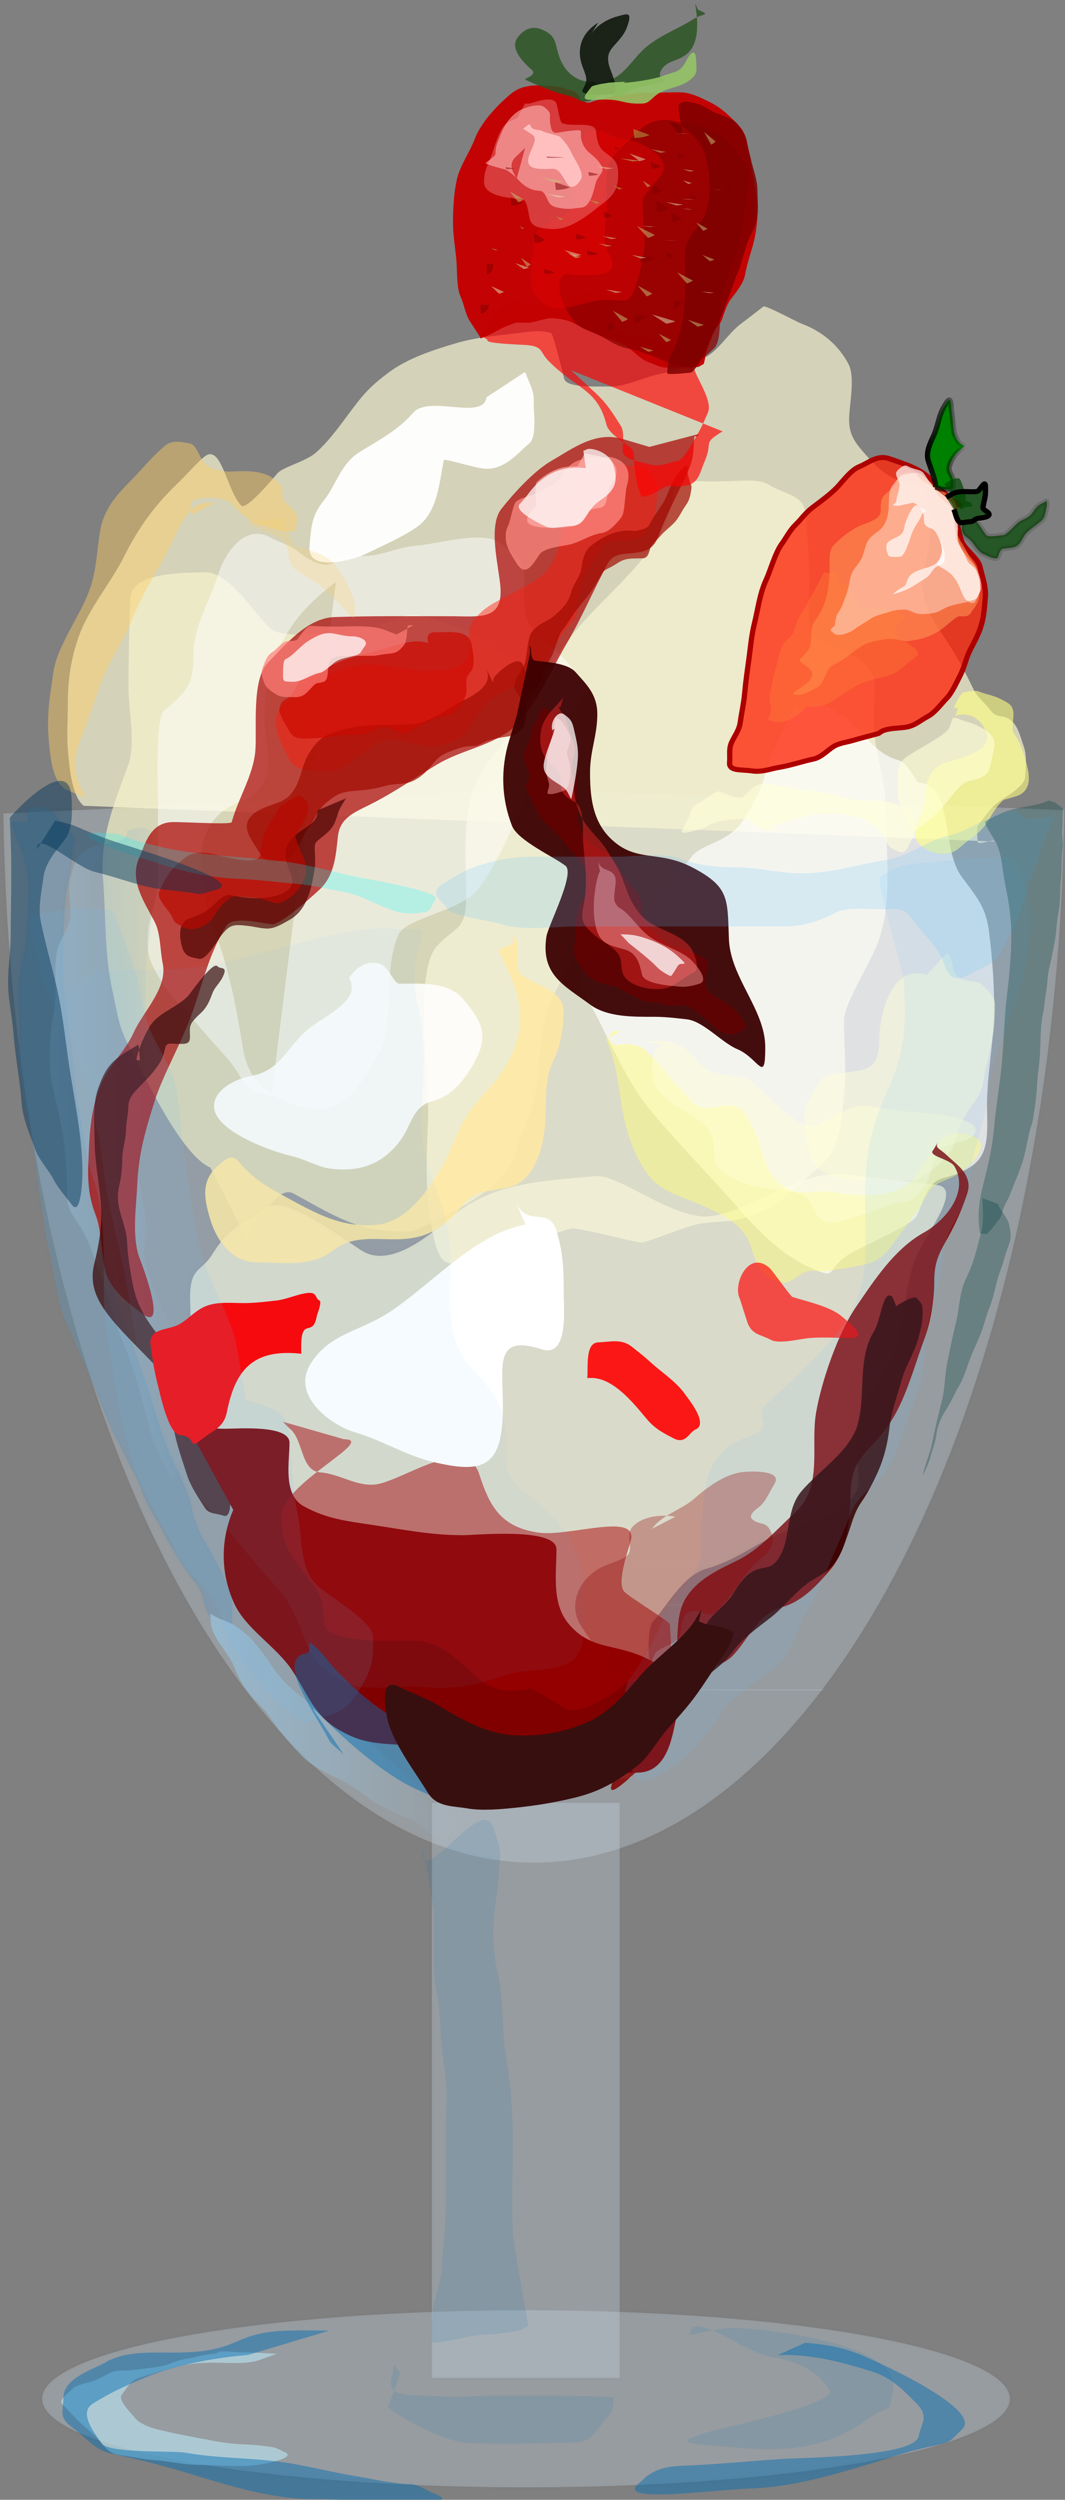 <svg xmlns="http://www.w3.org/2000/svg" viewBox="0 0 90.392 212.08" xmlns:xlink="http://www.w3.org/1999/xlink">
<rect x="0" y="0" width="90.392" height="212.08" fill="#808080" stroke="none"/>
<defs>
<linearGradient id="linearGradient4055" x1="378.39" gradientUnits="userSpaceOnUse" x2="386.33">
<stop offset="0"/>
<stop offset="1" stop-opacity="0"/>
</linearGradient>
<linearGradient id="linearGradient4057" x1="211.72" gradientUnits="userSpaceOnUse" x2="238.12">
<stop offset="0" stop-color="#97b8ce"/>
<stop offset="1" stop-color="#97b8ce" stop-opacity="0"/>
</linearGradient>
<linearGradient id="linearGradient4059" x1="242.18" gradientUnits="userSpaceOnUse" x2="290.13">
<stop offset="0" stop-color="#97b8ce"/>
<stop offset="1" stop-color="#97b8ce" stop-opacity="0"/>
</linearGradient>
</defs>
<g transform="translate(-314.93 -607.57)">
<path opacity=".599" fill="#e2e2bc" fill-opacity=".84" d="m329.67,369.21a4.059,0 0 0,1 -1.17,0h-1.87z"/>
</g>
<g stroke-opacity=".004" fill="#d3e2f1" stroke="#000" fill-opacity=".287" stroke-width=".999" transform="matrix(.447 0 0 .428 -90.64 -138.33)">
<path d="m352.15,641.29a85.703,164.57 0 0,1 0,.14l-85.7-.14z"/>
<path d="m334.91,632.89a100.97,29.653 0 0,1 0,.02l-100.97-.02z"/>
<path d="m359.05,658.09a87.673,210.53 0 0,1 0,.18l-87.68-.18z"/>
<path d="m457.04,720.02a100.73,213.5 0 0,1 -201.4,.66l100.7-4.77z" transform="translate(-52.21 -236.23)"/>
<path d="m394.51,798.69a91.86,17.544 0 1,1 -183.72,0 91.86,17.544 0 1,1 183.72,0z"/>
<path d="m284.78,680.56h35.656v113.99h-35.656z"/>
</g>
<g fill-rule="evenodd">
<g fill-opacity=".703" transform="matrix(.447 0 0 .428 -90.64 -138.33)">
<path fill="#b4dde8" d="m255.36,789.76c-1.09,.41-2.17,.82-3.26,1.22-2.42,.92-5.92,.55-8.54,.55-2.96,0-5.07,.17-7.72,.95-2.39,.7-4.64,1.36-6.92,2.18-1.6,.58-2.18,2.23-2.98,3.13-.97,1.07 1.84,3.87 2.3,4.49 1.42,1.9 4.3,2.46 6.51,2.99 2.51,.6 4.74,1 7.19,1.49 2.16,.44 4.47,.85 6.91,.96 1.97,.08 3.69,.23 5.56,.54 1.04,.17 1.68,.7 2.3,.95 2.81,1.16-4.08,2.43-4.2,2.45-3.73,.72-8.11,.14-11.93,.14-2.82,0-5.69-.74-8.54-.95-2-.15-4.32-.71-6.37-.96-2.22-.26-3.07-1.75-4.34-3.26-1.22-1.45-2.45-2.24-3.93-3.81-.8-.85-2.14-2.37-2.85-3.13-.78-.83 1.63-2.52 1.76-2.72 .7-1.08 3.02-1.36 4.07-1.77 1.25-.49 2.25-1.09 3.52-1.77 .95-.49 2.74-.28 3.8-.4 1.36-.17 2.8-.37 4.2-.55 1.87-.23 2.93-.64 4.34-1.22 1.13-.47 2.89-.6 4.07-.96 1.19-.36 2.42-.41 3.66-.68 .06-.01 .09-.09 .14-.13 .4-.41 3.77,0 4.47,0 2.41,0 4.16,.16 6.78,.27z"/>
<path stroke-opacity=".004" fill="#f6f5db" stroke="#000" d="m263.72,655.28c-1.38-3.23-2.76-6.46-4.14-9.69-2.1-4.91-3.17-7.87-4.48-13.14-1.3-5.23-4.24-9.4-6.9-13.84-2.22-3.71-3.26-9.13-4.48-13.15-.93-3.05-2.58-7.09-3.79-11.07-1.22-4.02-.87-8.58-1.04-12.8-.28-7.41 1.95-6.02 4.14-9.68 3.55-5.94 5.89-5.99 10.35-9.34 3.64-2.74 15.41,6.87 18.27,8.65 5.6,3.48 13.42-3.86 16.55-6.58 8.27-7.17 17.33-7.27 27.58-8.3 4.18-.42 12.85,7.1 20,7.96 5.81,.7 15.59-6.44 22.41-7.96 4.22-.94 9.49,.4 13.1,.69 3.11,.25 6.21,.65 9.31,1.04 5.47,.69-2.94,10.62-4.48,15.91-1.39,4.79-1.8,10.58-2.76,15.23-.89,4.3-5.59,10.02-7.24,13.83-1.31,3.03-.22,10.74-.35,14.19-.18,5.04-9.95,8.06-13.44,9.34-5.46,1.99-9.33,5.8-15.52,7.61-4.34,1.27-7.69,7.77-10,10.38-1.95,2.2 0,14.78 0,18.33 0,5.99-2.3,9.24-4.13,12.46-.92,1.6-12.1-1.8-13.45-2.08-6.2-1.3-10.81-2.28-16.21-4.5-3.76-1.54-7.3-2.96-11.03-4.49-3.27-1.35-6.74-2.39-10-3.81-2.98-1.3-5.51-3.46-8.27-5.19z"/>
<path fill="#f0eec0" d="m242.69,554.61c-5.53-2.41-12.66-18.48-15.52-24.22-1.98-3.97-2.05-6.16-3.1-11.07-1.46-6.81-1.2-14.96-1.73-21.79-.66-8.62 2.32-15.56 4.83-22.83 1.37-3.98 0-11.05 0-15.22 0-5.9 .13-11.81 .35-17.65 .2-5.43 10.73-5.04 14.13-5.19 4.65-.19 9.13,7.95 12.41,11.07 2.74,2.6 12.9,.47 16.21,.35 3.63-.14 6.19-1.85 9.31-2.77 3.07-.9 7.08,1.43 9.65,2.08 4.16,1.04 5.95,3.34 9.31,5.53 3.93,2.58 5.94,8.27 7.93,12.11 2.83,5.45 2.07,14.25 2.07,20.76 0,5.88 4.96,12.96 5.52,19.72 .36,4.4-5.46,12.7-6.9,16.6-1.88,5.11-1.82,12.9-2.76,17.99-.75,4.1-2.94,8.05-3.79,11.76-1.33,5.79-9.49,10.36-14.14,12.8-5.55,2.92-4.52,3-11.37,2.42-5.58-.46-12.03-4.72-16.55-7.26-2.93-1.65-5.25,4.21-7.93,6.23-.45,.33-.16,.79-.69,3.46"/>
<path fill="#f7f6da" d="m330.95,418.31c-.48,14.05-12.36,20.99-20.34,31.83-5.91,8.02-9.26,16.54-15.17,24.21-5.44,7.07-4.14,17.9-4.14,26.29 0,7.25-1.96,6.02-5.52,10.04-4.58,5.17-1.43,26.9-1.72,34.24-.33,8.4-.68,15.63 1.03,23.53 1.89,8.71 4.79,3.68 9.66,4.5 1.89,.31 13.31-5.71 16.55-6.23 1.35-.22 11.13,2.52 13.1,2.77 1.16,.14 8.79-3.44 11.72-3.81 5.53-.69 6.32,0 11.38-2.42 4.57-2.19 6.83-5.21 10.69-8.65 4.34-3.87 4.21-8.8 4.83-14.18 .55-4.81 0-10.02 0-14.88 0-3.29 4.6-10.76 6.2-14.87 3.22-8.26 1.73-18.48 1.73-27.33 0-4.57-1.45-9.31-2.07-13.84-.46-3.32 0-7.04 0-10.38 0-5.22-5.78-6.61-9.66-8.65-3.81-2-2.76-6.62-2.76-11.07 0-4.7-.36-10.15-.68-14.18-.33-4.05-3.89-3.92-6.9-5.88-2.91-1.9-6.8-.02-17.93-1.04z"/>
<path fill="#f7f4d1" d="m218.68,482.93c-2.15-1.78-2.7-6.91-3.02-11.13-.24-3.04 0-6.22 0-9.27 0-4.65 .56-8.62 2.01-12.98 1.92-5.78 6.1-10.67 8.74-16.19 2.63-5.51 5.72-9.95 9.91-14.16 2.07-2.08 3.95-4.43 5.38-5.56 3.12-2.47 4.15,6.88 6.89,9.78 .96,1.02 6.34-5.74 6.88-6.41 .99-1.22 5.31-2.31 7.23-4.04 2.97-2.69 5.49-6.74 7.89-9.95 1.95-2.6 3.39-3.93 5.88-5.9 3.68-2.91 8.59-4.56 12.94-5.9 3.44-1.06 6.95-1.43 10.59-1.85 3.91-.46 4.74-.84 7.39-.17 .44,.11 2.38,8.55 2.52,9.1 .47,1.88 6.74,1.46 8.23,1.52 3.4,.14 6.83-1.85 10.08-2.53 3.57-.75 6-1.74 8.91-3.54 2.29-1.43 3.94-4.49 6.38-6.41 1.63-1.27 3.06-2.46 4.2-3.37 .42-.34 6.24,2.99 7.22,3.37 4.17,1.64 7.05,4.37 8.91,7.93 1.34,2.57 .27,7.76 .17,10.62-.14,3.74 1.3,5.28 3.69,8.09 2.54,2.97 3.94,3.74 7.23,5.06 3.67,1.47 3.51-.91 4.2,4.38 .56,4.31 .3,7.88-.67,11.63-1.54,5.92 .52,9.7 3.52,14.33 2.29,3.53 4.03,6.94 5.72,10.62 .58,1.27 2.08,2.54 3.19,4.04 1.1,1.5 1.76,.84 3.19,1.52 1.87,.89 2.37,3.52 3.02,5.4 .73,2.09 .43,4.04 .34,6.23-.08,1.97-4.05,4.11-5.38,5.23-1.57,1.33-2.1,2.48-3.36,4.05-.7,.87-.26,2.61-.33,3.37-.1,1 2.01,0 3.02,0 .08,0 .11,.11 .17,.17"/>
<path fill="#fff" d="m377.1,478.37c6.76,0 4.33,13.02 8.23,18.55 2.84,4.03 4.61,5.97 5.21,10.79 .65,5.28 1,10.12 1,15.5 0,6.58-1.55,13.51-1.34,20.57 .24,8.17-.59,10.66-8.4,12.98-3.26,.97-3.73,4.96-5.04,7.59-.84,1.68-10.96,6.19-12.94,7.58-4.7,3.3-1.64,5.09-7.56,2.36-5.08-2.34-9.97-7.59-13.61-11.97-5.24-6.3-10.99-12.27-16.12-18.71-4.21-5.28-6.99-11.74-10.08-18.2-2.71-5.66-6.13-9.7-.68-12.98 7.34-4.42 13.38-12.58 18.32-19.39 1.9-2.63 6.7-2.68 9.57-6.91 2.47-3.64 3.83-7.06 4.87-10.96 .79-2.92 2.19-5.91 3.53-8.6 3.82-7.65 .54-.46 3.36-2.86 2.93-2.5 6.24,1 7.06,1.18 .96,.21 5.79,5.91 7.06,6.91 4.59,3.64 3.7-.05 7.56,6.57z"/>
</g>
<g transform="matrix(.447 0 0 .428 -90.64 -138.33)">
<path fill="#fff" fill-opacity=".494" d="m266.55,438.59c-7.83,6.03-12.22,12.82-13.44,23.6-.95,8.3 4.13,16.38-5.04,20.06-9.9,3.97-7.59,16.92-4.71,24.95 2.96,8.24 4.17,15.13 5.55,23.77 .98,6.18 4.13,9.09 9.4,11.13 8.59,3.31 11.85-2.08 15.8-8.94 4.13-7.18 1.07-17.27 4.37-24.78 1.36-3.11 11.75-4.72 14.78-8.6 3.23-4.14 5.61-9.87 7.73-14.66 2.13-4.81 2.44-10.27 4.37-15.01 1.19-2.92 5.98-4.83 7.73-7.75 2.35-3.94-4.12-9.47-6.39-11.63-3.59-3.42-4.37-4.53-4.37-9.44 0-6.27 .38-6.73-4.87-10.62-3.1-2.31-12.03,.43-15.46,.67-2.74,.2-5.34,1.34-7.89,1.86-1.64,.32-5.27,.29-6.89,.16-.12-.01-1.43,4.59-8.07-1.01-1.3-1.1-3.53-1.73-4.87-2.53-5.11-3.03-8.89,3.24-10.08,7.25-1.76,5.97-4.7,10.05-4.7,16.19 0,5.72-1.49,7.33-5.55,10.78-1.76,1.51-1.17,15.94-1.17,18.21v15.85c0,3.2-1.59,6.35-1.85,9.61-.35,4.38 .05,5.93 2.35,9.77 2.16,3.61 5.47,6.82 8.07,10.12 2.48,3.15 4.94,5.31 6.88,8.76 2.44,4.33 3.93,3.19 6.05,4.22"/>
<path fill="#ff250a" stroke="#ad0000" fill-opacity=".781" d="m379.95,418.87c-1.93-2.7-5.23-3.6-8.23-4.72-2.38-.9-4.01,.82-5.71,1.51-1.74,.72-3.23,3.01-4.37,4.22-1.35,1.43-3.05,2.7-4.54,3.88-1.45,1.14-2.14,2.32-3.19,3.37-1.17,1.17-1.8,2.59-2.69,3.87-1.28,1.85-2.11,5.19-3.02,7.25-1.17,2.64-1.54,5.9-2.19,8.6-.53,2.23-.73,4.6-1,6.74-.3,2.25-.64,4.69-.84,7.08-.17,1.96-.59,3.82-.84,5.73-.22,1.63-1.17,2.81-1.68,4.05-.52,1.24-.22,2.51-.34,3.88-.16,1.79 2.16,1.36 4.2,1.68 1.93,.31 3.59-.42 5.04-.67 2.37-.41 4.63-1.23 6.72-1.69 1.47-.32 2.84-1.91 3.87-2.53 1.11-.66 2.51-.8 3.69-1.18 1.52-.48 3.09-.85 4.71-1.34 .19-.06 .33-.23 .5-.34 1.24-.83 3.84-.65 5.21-1.01 1.48-.39 2.28-1.25 3.69-2.03 1.35-.73 2.56-2.51 3.53-3.54 1.05-1.11 1.87-3.07 2.52-4.38 .84-1.69 1.02-2.91 1.68-4.55 .56-1.37 1.41-2.74 2.02-4.38 .9-2.42 .96-4.15 1.17-6.75 .18-2.16-.62-4.21-1-6.06-.29-1.41-2.26-3.04-3.03-4.22-.86-1.33-.87-2.74-1.34-4.21-.35-1.09-.35-2.6-.51-3.71-.37-2.79 4.41,3.91-4.03-4.55z"/>
<path stroke-opacity=".004" fill="#ff9458" stroke="#000" fill-opacity=".587" d="m374.7,416.92l-1.02,.63c-.33,.2-.85,1.52-1.07,1.86-.39,.62-1.22,1.26-1.81,1.82-.86,.82-.79,2.09-.79,3.17 0,1.74-2.41,2.35-3.67,2.89-1.84,.78-3.95,2.52-5.29,4-1.09,1.21-.69,3.73-.75,5.22-.07,2.15-.26,4.14-.94,6.18-.49,1.45-1.16,2.57-2.01,3.83-.75,1.1-.43,3.36-.75,4.67-.22,.89-.84,1.56-1.42,2.14-.35,.35-.32,.39-.56,.67-.24,.3 .93,.98 1.11,1.11 1.3,.99 1.54,1.65 .91,2.77-.46,.81-2.05,1.68-2.76,2.3-.92,.79-.43,.75 .47,.75 1.26,0 2.33-.81 3.43-1.38 1.47-.78 1.59-2.8 2.52-3.96 .57-.7 1.92-1.17 2.65-1.7 1.39-1.03 2.39-2.04 3.94-2.89 .97-.53 2.27-.76 3.32-.99 1.25-.28 2.83-.15 4.02,.2 .72,.21 1.74-.04 2.44-.16 1.06-.19 2.19-.58 3.12-1.03 1.39-.67 2.46-1.62 3.51-2.57 .55-.5 .9-.73 1.38-1.03 .19-.12 1.01-.03 1.22-.04 .77-.03 .9-.35 1.31-.76 .01,0 0-.02 0-.03 0-.24 .52-.77 .63-.95 .25-.43 .41-.66 .59-1.15 .16-.44 .22-.8 .28-1.27 .03-.31 .05-.65 .07-.95 .03-.27 .03-.62 .04-.95 .04-.85-.14-1.57-.35-2.37-.14-.52-.21-.87-.36-1.35-.16-.53-.67-1.13-.98-1.62-.35-.54-.56-1.04-.87-1.62-.31-.6-.68-1.22-1.03-1.79-.22-.37-.4-.83-.59-1.26-.16-.39-.04-1.09-.08-1.51-.04-.56 0-1.14 0-1.7 0-.32 .08-.6 .12-.91 .11-.85-.23-1.47-.51-2.25-.29-.81-.86-1.3-1.46-1.75-.49-.36-1-.7-1.46-1.02-.46-.33-.86-.64-1.34-.99-.38-.28-.68-.61-.99-.91-.36-.36-.71-.66-1.1-1.03-.45-.43-1.32-.26-1.93-.24"/>
<path fill="#ff7f38" fill-opacity=".372" d="m359.24,436.67c-.17,.36-.34,.71-.51,1.07-.78,1.61-1.74,3.11-2.49,4.75-.61,1.33-1.55,2.47-2.09,3.8-.84,2.05-.44,2.51-2.17,3.95-1.14,.96-1.61,4.65-2.09,6.1-.4,1.19-.58,2.64-.79,3.8-.13,.74-.29,1.13-.16,2.06 .19,1.3 .41,1.74-.07,2.85-.49,1.1-.08,.84 .67,1.15 1.76,.72 4.31-.81 5.44-1.94 .85-.86 .5-.91 1.62-.95 2-.08 3.04-.24 4.73-1.43 1.33-.94 2.77-1.89 4.14-2.77 1.02-.65 2.13-.88 3.24-1.27 .99-.34 2-.4 2.96-.79 1.53-.63 2.27-1.28 3.47-2.41 .62-.59 1.31-.94 1.85-1.59 .68-.82-2.15-2.61-2.68-2.88-1.13-.59-1.29-.33-1.62-1.67-.24-.96 .9-1.93 1.5-2.53 .69-.69-.1-.51-.36-.99-.34-.63-2.34-1.12-2.99-1.34-.99-.35-2.95,.21-4.07,.07-1.3-.15-2.06-2.8-2.44-3.83-.39-1.05-.87-.83-1.86-.8-.79,.03-.28-1.8-.98-2.17-.29-.15-1.99-.17-2.25-.24z"/>
<path fill="#fff3ec" fill-opacity=".431" d="m374.82,417.36c-.95-.51-2.21,1.58-2.56,2.01-.64,.78-.68,2.28-.71,3.25-.07,1.75-.04,2.83-.79,4.39-.69,1.44-2.02,1.83-2.96,3.05-.88,1.15-.85,2.97-1.66,4.27s-1.63,1.98-1.93,3.49c-.14,.7-.23,1.34-.39,2.06-.22,.92-.72,2.16-.99,3-.23,.72-.73,1.48-1.11,2.1-.14,.24-.17,.6-.23,.83-.11,.39-.12,.82-.16,1.11-.06,.46-.41,.55-.63,.83-.51,.67-.14,.36 .35,.95 .78,.92 3.18-.15 3.79-.63 1.16-.92 2.35-1.56 3.51-2.38 .76-.53 2.44-.86 3.35-1.22 .89-.35 1.99-.44 2.92-.44 .76,0 1.77,.8 2.69,.87 .95,.08 1.87-.05 2.8-.2 .84-.13 1.77-.84 2.56-1.18 1.02-.45 2.52-.69 3.59-.95 .53-.14 .51,.08 .95,.15 .75,.13 .79-.38 1.02-.94 .18-.45 .38-.74 .55-1.07 .27-.51 .32-.83 .32-1.51 0-.85-.33-1.8-.59-2.57-.19-.54-.3-.78-.63-1.23-.37-.5-.78-.9-1.15-1.38-.48-.64-.99-1.41-1.5-2.1-.4-.55-.59-.83-.82-1.42-.25-.63-.21-1.37-.28-2.02-.07-.64-.09-1.25-.12-1.9-.02-.45 0-.9 0-1.35 0-.66-.29-.9-.67-1.42-.5-.7-1.32-1.27-1.89-1.9-.47-.53-.8-.87-1.15-1.51-.44-.82-1.35-1.26-2.09-1.74-.62-.41-.8-.62-1.26-1.3-.54-.81-.35-.16-.83-.36-.41-.18-.87,.24-1.3,.36z"/>
</g>
<g fill="#fff" fill-opacity=".703" transform="matrix(.447 0 0 .428 -90.64 -138.33)">
<path d="m380.74,420.44c-.96-.82-1.7-2.06-2.41-3.2-.46-.75-.99-.83-1.81-1.07-.56-.17-.96-.31-1.46-.6-.62-.35-1.32,.38-1.7,.72-.73,.65-.44,1.19 0,2.17 .38,.85 .2,1.21 .08,1.9-.13,.74-.44,1.34-.47,2.22-.01,.22-.54,.6-.67,.75-.12,.13 .94,.12 1.06,.12 .33,.01 .68-.14 .99-.2 .49-.1 1-.22 1.54-.35 .59-.15 .9,.34 1.26,.59 .56,.39 .65,.97 .91,1.5 .22,.47 .11,1.04 .15,1.55 .07,.93 .75,1.2 1.46,1.46 .76,.28 1.18,1.44 1.46,2.14 .36,.87 .44,1.92 .59,2.81 .11,.59-.54,1.12-.86,1.5-.6,.72 .8,1.31 1.22,1.59 1.16,.76 1.61,1.14 2.37,2.45 .59,1.02 .87,2.22 1.45,3.25 .56,.97 1.44,.5 2.1,.23 .4-.16 .63-1.02 .78-1.34 .26-.52 .07-1.43 .04-1.98-.03-.87-.39-1.61-.67-2.3-.22-.54-.77-.96-1.22-1.34-.42-.35-.65-1.02-.87-1.55-.33-.8-.79-1.55-1.14-2.33-.28-.63-.32-1-.32-1.7 0-.68 .08-1.34 .08-2.02 0-.75-.16-1.3-.35-1.98-.17-.62-.29-1.23-.48-1.82-.25-.79-.66-1.04-1.1-1.51-.52-.55-1.47-1.2-2.01-1.66z"/>
<path d="m377.07,423.49c-.9-.95-2.47,3.38-2.53,3.92-.23,2.21-1.44,2.01-2.91,3.05-.92,.64-.53,2-.2,2.81 .2,.49 1.96,.29 2.29,.27 .89-.03 1.91-3.83 2.17-4.55 .34-.96 .95-1.94 1.46-2.77 .71-1.18 .16-1.22 1.34-1.74"/>
<path d="m381.33,430.85c1.03-.45-.05,3.24-.4,3.64-.89,1.04-2.36,1.21-3.58,1.7-1.21,.49-1.93,.95-2.33,2.1-.35,1-.17,.97-1.15,1.47-.51,.26-1.03,.78-1.38,1.03-.85,.59 2.06-.48 2.96-.99 1.08-.61 2.07-1.35 3.08-1.98 .64-.4 1.1-1.23 1.54-1.82 .36-.5 1.25-.8 1.77-1.07 .46-.24 .28-1.64 .28-2.1 0-1.34-.97-1.59-.32-3.01"/>
</g>
<g transform="matrix(.447 0 0 .428 -90.64 -138.33)">
<path fill="#008000" stroke="url(#linearGradient4055)" d="m380.42,419.77c.05-1.32-.88-3.55-1.38-5.23-.48-1.63 .3-3.39 .95-4.82 .57-1.25 .83-2.6 1.22-3.92 .32-1.08 .71-1.86 1.3-2.81 .99-1.6 .8,1.08 .99,2.1 .39,2.11-.03,4.11 1.42,5.81 .8,.95 1.57,.2 0,1.63-.93,.84-1.72,2.14-1.93,3.36-.11,.64 .36,1.29 .59,1.82 .27,.62 .16,1.39 .16,2.06 0,.59-1.78,.4-2.1,.4-.25,0-1.07-.35-1.22-.4z"/>
</g>
<g fill="#004600" fill-opacity=".703">
<g transform="matrix(.447 0 0 .428 -90.64 -138.33)">
<path d="m382.32,419.41c-.98,0 1.63-1.65 2.56-1.38 .34,.1 .92,2.18 1.06,2.53 .2,.49 .14,1.17 .16,1.7 .02,.35 .62,.39 .83,.52 .64,.39 .06,.09 .43,.67 .19,.28-.65,.13-.98,.2-.32,.06-.71,.33-.95,.43-.41,.19-.2-.17-.51-.43-.21-.18-.34-.79-.36-.83"/>
</g>
<g stroke="#000" transform="matrix(.447 0 0 .428 -90.64 -138.33)">
<path stroke-opacity=".138" d="m385.04,427.61c-.96-.81 2.72-1.27 2.88-1.27 .37,0 1.77,2.59 2.17,2.97 .44,.42 2.62,0 3.15-.04 .79-.07 2.33-2.2 3.12-2.69 1.03-.65 1.72-.72 2.4-1.7 .36-.52 .62-.94 1.07-1.39 .31-.31 1.03-.59 1.42-.87 .75-.56-.02,2.73-.28,3.24-.43,.87-2.61,2.12-3.35,3.05-1.03,1.3-.98,2.53-2.68,2.85-1.96,.37-2.02-.23-2.65,1.82-.26,.87-2.19-.3-2.64-.47-.84-.33-1.34-1.11-1.85-1.82-.32-.44-.49-.72-.91-1.11-.31-.3-.51-.41-.83-.67-.8-.67-.88-2.12-.35-2.89"/>
<path d="m382.43,421.79c.38-.23 .77-.45 1.15-.67 1.14-.67 2.64-.44 3.9-.44 1.02,0 1.05-.11 1.58-.87 .93-1.33 .83-.64 .83,.99 0,.93-.33,1.95-.47,2.89-.09,.56 .81,.81 1.1,1.3 .44,.75-1.7,.91-2.05,.95-.52,.06-.9,.68-1.42,.68-.57,0-1.18,.19-1.82,.19-.68,0-1.02-1.73-1.18-2.21-.05-.15-.1-.29-.16-.44"/>
</g>
</g>
<g stroke-opacity=".004" stroke="#000" transform="matrix(.447 0 0 .428 -90.64 -138.33)">
<path fill="#6294b4" fill-opacity=".428" d="m204.98,486.12c.14,.55 .28,1.1 .41,1.65 .43,1.71 1.34,3.36 1.79,5.1 .39,1.51 .66,2.82 .89,4.33 .22,1.41 .07,2.97 .07,4.41 0,2.83-.15,5.53-.48,8.32-.28,2.36-.88,4.63-1.17,6.95-.41,3.3-.07,6.86-.07,10.19 0,2.7-.08,5.41 .21,8.05 .28,2.58 .56,5.07 1.1,7.57 .58,2.71 .85,5.48 1.37,8.19 .55,2.87 .72,5.8 1.09,8.67 .3,2.23 .79,4.45 1.03,6.6 .34,2.95 1.16,6.06 1.65,9.02 .4,2.43 .91,4.83 1.44,7.22 .42,1.9 1.48,3.8 2.19,5.64 1.11,2.84 2.37,5.55 3.5,8.4 .97,2.42 1.83,4.88 2.81,7.29 .9,2.2 1.8,4.19 2.88,6.27 .17,.31 .28,.64 .42,.96 1.14,2.68 2.68,5.01 3.56,7.78 .73,2.26 2.05,4.55 3.23,6.6 .89,1.56 1.43,2.95 2.33,4.47 1.16,1.97 2.27,4.06 3.63,5.85 1.22,1.6 2.14,2.82 2.54,4.68 .43,1.98 .69,2.86 2.06,4.48 .67,.79 1.56,1.13 2.4,1.72 1.21,.85 1.04-4.49 1.03-4.82-.12-3.13-1.77-6.4-3.16-9.08-1.6-3.1-3.36-5.88-4.25-9.29-.14-.53-.23-1.06-.34-1.59-.68-3.1-2.34-6.48-3.64-9.36-1.5-3.32-2.5-6.67-3.5-10.18-.96-3.37-2.04-6.67-3.22-9.98-1.13-3.19-1.98-6.44-3.15-9.63-1.32-3.56-2.58-7.37-3.16-11.15-.5-3.27-1.6-6.36-1.99-9.63-.37-3.13-.6-6.25-1.16-9.36-.69-3.77-1.13-7.6-1.86-11.36-.56-2.95-.45-6.18-.89-9.15-.41-2.77-.9-5.46-1.23-8.26-.31-2.58-.45-5.18-.55-7.77-.05-1.35 0-2.71 0-4.06 0-1.85 .06-3.73 .14-5.58 .11-2.79 .2-5.41 .82-8.12 .52-2.25 .82-4.4 .82-6.74 0-.35 .26-1.26 .35-1.65 .16-.8-2.05-2.95-2.61-3.72-.94-1.27-1.52-1.88-2.74-2.61-.73-.44-1.91-.24-2.61-.21-1.6,.07-.98,1.71-.82,2.48 .02,.11 0,.23 0,.34"/>
<path opacity=".599" fill="url(#linearGradient4057)" d="m226.86,487.91c.57,2.77-5.22,2.22-7.61,3.72-2.1,1.31-2.27,2.82-3.02,5.16-.69,2.16-.07,5.53-.07,7.77 0,2.2-2.22,5.13-2.6,7.44-.63,3.79 .15,7.74-.55,11.56-.68,3.64-.88,7.03-.76,10.73 .15,4.34 1.69,8.74 2.33,13.01 .65,4.3 .96,8.45 .96,12.8 0,2.98 1.07,3.93 2.54,6.4 1.54,2.58 2.37,5.4 3.36,8.18 .45,1.27 1.14,2.86 1.51,4.41 .89,3.69 1.95,6.99 3.36,10.6 2.07,5.25 3.37,10.71 4.73,16.17 .63,2.5 1.46,4.86 2.54,6.95 .59,1.12 1.04,2.27 1.65,3.44 .87,1.69 1.91-5.09 1.99-5.64 .6-4.7 .34-9.79 .34-14.52 0-6.03-2.98-10.82-5.08-16.18-1.59-4.07-2.91-6.72-2.12-11.01 .78-4.25-1.26-9.71-1.51-14.03-.24-4.18 .68-8.16 .68-12.32 0-5.08 .9-10.07 .9-15.21 0-5.21-.35-10.53 .41-15.69 .58-3.95 .65-7.89 1.58-11.77 .25-1.06 .25-1.93 .2-3.09-.07-1.68-.67-3.46-1.1-5.02-.23-.84 .14-2.07 .14-2.96 0-1.35-.57-.89-1.23-1.45-.57-.47-3.46,.52-3.57,.55z"/>
</g>
<g transform="matrix(.447 0 0 .428 -90.64 -138.33)">
<path fill="url(#linearGradient4059)" d="m242.68,643.06c.05,.67 .09,1.33 .14,2 .18,2.6 3.36,5.78 4.32,8.33 .69,1.85 1.53,3.55 2.67,5.09 .77,1.03 1.5,1.91 2.47,2.89 1.3,1.3 2.32,3.19 3.43,4.68 1.46,1.95 2.98,3.73 4.66,5.5 1.32,1.39 3.25,2.49 4.94,3.37 1.79,.94 3.29,1.59 5.01,2.83 1.64,1.17 2.96,2.4 4.59,3.3 1.79,.97 3.5,1.9 5.42,2.61 1.41,.53 2.62,1.82 3.7,2.69 1.05,.84 3.47,.62 4.81,.75 1.51,.16 .42-2.22 .27-2.61-1.09-2.92-6.18-6.25-8.37-8.53-2.37-2.48-4.96-4.81-7.47-7.09-2.52-2.29-5.72-3.42-8.44-5.44-2.23-1.65-4.43-3.51-6.51-5.37-1.86-1.65-3.3-3.56-4.6-5.64-.83-1.33-1.77-2.54-2.74-3.78-.82-1.05-1.87-1.85-2.88-2.69-.98-.8-1.8-1.13-2.88-1.58-1.06-.43-.67-.23-2.54-1.31z"/>
<path fill="#a90000" fill-opacity=".706" d="m326.07,411.79c-1.66-.51-3.33-1.03-5-1.55-5.23-1.63-9.5,1.84-13.61,4.32-3.3,1.99-7.25,6.53-9.49,9.52-2.6,3.48-.44,11.55-.17,15.56 .44,6.67-4.01,5.71-9.82,5.71-7.25,0-14.5-.08-21.73,.17-5.21,.19-9.45,5.7-12.58,9-3.18,3.34-2.08,13.09-2.41,17.47-.38,4.89-3.25,9.42-4.49,14.18-.14,.57-9.8-.12-11.55,0-4.11,.29-4.98,4.67-6.03,7.09-1.93,4.46 1.06,8.87 2.93,12.63 1.18,2.38 1.03,5.71 1.55,8.3 .98,4.89-3.76,9.56-5.51,13.67-1.71,3.99-4.82,6.55-6.38,10.72-1.91,5.12-2.03,9.71-2.24,15.23-.15,3.79 .15,6.82 1.38,10.2 1.14,3.16 1.1,7.43 1.72,10.55 .82,4.14 4.18,6.68 7.07,9 4.95,3.97 .2-9.3-.35-10.73-1.65-4.32-.7-10.45-.51-15.05 .23-5.86 1.56-10.62 3.27-16.26 1.67-5.49 5.21-11.7 7.24-17.81 1.99-6 3.21-11.73 6.38-16.95 1.24-2.04 6.34-.61 8.62-.35 1.66,.19 7.56-5.41 8.96-6.75 3-2.84 3.21-6.83 3.62-10.72 .4-3.68 3.26-4.77 6.04-6.23 4.58-2.39 8.49-5.28 12.75-7.95 4.45-2.79 9.46-3.5 13.62-6.58 4.46-3.29 8.09-12.25 10.86-17.12 2.89-5.07 5.22-10.88 7.93-16.09 1.21-2.31 3.26-1.85 5.69-2.25 3.57-.57 3.61-2.55 4.83-5.53 1.22-3 3-6.67 4.14-9.17 1.29-2.83 1.59-3.81 1.72-6.92 .11-2.69 .24-.43 1.03-1.9"/>
<path fill="#ff1a0a" fill-opacity=".446" d="m321.87,415.45c-.66-.11-1.31-.22-1.97-.33-2.87-.48-6.53,.75-8.16,3.04-1.66,2.34-1.91,4.05-1.91,6.86 0,3.2-.43,5.35-1.57,8.32-1.65,4.26-4.28,5.21-7.96,7.33-3.09,1.76-5.78,2.74-7.76,5.8-2.01,3.1 1.26,6.81-2.83,8.78-3.39,1.63-9.35,.67-12.83,.07-4.6-.8-7.93-.38-11.97,1.65-3.03,1.52-6.03,4.1-8.55,6.33-2.75,2.43-.1,7.6 1.12,10.03 1.6,3.22 4.99,2.71 8.09,2.71 2.78,0 6.91-4.98 9.8-6.01 1.62-.57 6.01,.66 7.83,.93 2.89,.43 4.53-.12 6.97-1.59 1.81-1.09 3.18-4.83 4.73-6.53 1.79-1.96 4-2.75 6.32-3.96 2.82-1.47 4.21-2.67 5.72-5.61 1.37-2.65 2.49-4.57 4.47-6.8 1.82-2.04 .76-5.9 1.91-8.31 1.01-2.14 2.41-4.09 3.55-6.21 .82-1.52 2.7-1.59 4.15-1.65 1.75-.06 2.42,.01 3.81-.85 1-.62 1.65-2.8 2.11-3.77 .53-1.12 .41-3.2 .65-4.48 .35-1.83-.42-2.73-1.38-4.23-.92-1.45-2.84-1.2-4.34-1.52z"/>
</g>
<g fill-opacity=".703">
<g transform="matrix(.447 0 0 .428 -90.64 -138.33)">
<path fill="#ff8e86" d="m318.39,413.74c-.6,.06-1.19,.13-1.78,.2-2.67,.29-4.26-.04-6.12,2.04-1.18,1.33-1.03,2.16-2.56,3.17-1.42,.93-2.69,1.67-4.28,2.24-1.27,.46-1.8,.45-2.83,1.19-.59,.42-1.12,3.86-1.51,4.69-.55,1.16-.57,1.74-.46,3.1 .12,1.51 1.43,3.53 2.1,4.62 1.75,2.83 3.23-.37 4.28-1.91 .91-1.34 4.39-1.6 5.85-1.98 2.14-.56 3.71-1.91 5.99-2.25 1.45-.21 2.89-2.05 3.68-3.1 .74-.97 .67-5 1.06-6.27 .92-3.05-.3-5.24-3.42-5.74z"/>
<path fill="#ffaca6" d="m312.47,415.59c-.64,.04-1.28,.08-1.91,.13-2.23,.15-4.56,1.74-5.86,3.03-.57,.58-.02,4.11-.06,4.69-.01,.08-1.65,1.59-1.78,2.64-.2,1.66 3.14,1.72 4.28,1.72 1.93,0 3.52,.03 5.19-.53 2.19-.73 .96-3.07 3.75-3.3 2.06-.17 1.78-1.41 2.17-3.43 .2-1.04 1.29-1.94 1.52-3.24 .53-3.09-2.82-3.56-4.8-4.02-.39-.09-.79-.14-1.19-.2"/>
</g>
<g fill="#9f0a00" transform="matrix(.447 0 0 .428 -90.64 -138.33)">
<path d="m323.38,428.46c-1.69-.26-3.22,.02-4.8,.66-1.27,.51-2.4,1.33-3.42,2.11-1.48,1.13-1.79,3.07-2.04,4.82-.21,1.52-1.51,2.97-1.9,4.55-.51,2.04-1.62,3.22-3.1,4.55-1.55,1.42-3.05,1.52-4.34,3.3-.92,1.27-.85,4.67-1.38,6.27-.54,1.62-1.56,2.44-1.91,4.09-.21,1.06 .42,1.63 .79,2.31s2.13-.57 2.31-.66c1.53-.73 2.3-3.03 2.69-4.55 .27-1.05 1.22-2.34 1.58-3.43s.73-2.23 1.12-3.3c.27-.76 .89-1.41 1.38-2.18 .62-.98 1.19-1.96 1.84-2.84 .67-.9 1.36-1.74 1.98-2.57 .58-.78 1.14-1.52 1.64-2.44 .46-.84 .94-1.67 1.38-2.44 .34-.61 1.32-.94 1.84-1.26 .93-.55 1.43-1.03 2.37-1.32 1.02-.31 2.33-.22 3.42-.26 1.11-.05 1.19-1.42 1.45-2.11 .26-.7 1.34-1.64 1.77-2.18 .8-1.01 1.83-1.78 2.7-2.71 .95-1.01 1.48-2.41 2.24-3.5 .73-1.05 .86-1.97 1.05-3.16 .15-.96-.21-1.17-.39-1.92-.27-1.06-.41-1.18-.27-2.37 .19-1.6-1.94,1.2-2.23,1.65-.89,1.33-1.45,3.35-2.24,4.88-.85,1.63-2.05,3.04-2.83,4.75-.41,.91-1.94,1.07-2.7,1.26z"/>
<path d="m295.1,455.71c1.14,2.66-.85,4.53-4.21,6.27-3.25,1.69-6.7,4.69-10.39,4.82-4.42,.16-8.46-.14-12.7,1.06-3.29,.92-4.44,1.58-6.24,4.48-1.64,2.62-1.51,5.56-3.43,8.12-1.92,2.58-5.89,2.07-7.95,4.89-1.5,2.03 .5,4.54 1.51,6.27 1.28,2.2 1.79,2.56 4.21,2.31 3.12-.33 3.84-4.44 5.46-6.67s1.55-3.44 3.68-5.21c1.6-1.34 2.6-1.87 4.74-2.05 2.2-.18 4.2-.4 6.31-1.06 1.33-.41 2.81-.24 4.15-.59 1.84-.48 3.38-1.98 4.47-3.43 1.12-1.5 2.05-2.24 3.88-2.91 1.55-.56 2.22-.92 4.14-.92 .84,0 1.7-.67 2.5-.99 1.23-.48 2.73-.72 4.01-.92 1.5-.24 1.8-.56 2.77-1.65 .79-.9 .66-3.09 .66-4.23 0-1.64 .26-3.18 .26-4.82 0-1.16-.56-2.54-.79-3.3-.81-2.67-5.01,1.46-5.46,2.18-.35,.57-.16,.53-.33,1.06"/>
</g>
<g transform="matrix(.447 0 0 .428 -90.64 -138.33)">
<path fill="#4a0400" d="m263.07,483.83c.19,3.46-4.81,3.72-5.92,7.39-1.2,3.95 3.84,7.18-1.12,9.24-2.79,1.16-6.44,.85-9.27,.2-1.56-.36-2.6,1.19-3.62,2.11-1.61,1.45-2.18,1.62-4.48,2.51s-1.73,4.3-1.24,5.87c.54,1.76 1.74,1.81 3.15,2.11 1.38,.3 3.43-3.59 4.15-4.55 1.72-2.31 2.39-2.3 5.13-1.98 1.23,.14 2.4,.53 3.75,.53 1.43,0 2.98-1.05 4.14-1.72 1.51-.86 2.54-2.26 3.22-3.83 .9-2.06 1.13-3.8 1.52-6 .23-1.33 .11-2.7 .06-4.03-.06-1.6 .22-1.56 1.65-2.77 1.75-1.48 2.11-2.26 2.76-4.49 .32-1.09 1.08-2.18 1.51-2.97"/>
<path fill="#b80900" d="m254.98,484.82c-1.76,2.42-2.51,4.56-2.77,7.72-.21,2.72-8.22,0-9.73-.2-3.48-.46-4.27,.51-6.58,2.71-1.09,1.04-2.41,3.54-2.89,4.88-.58,1.6 1.87,3.61 2.43,5.02 .61,1.52 .93,1.23 1.91,1.91 2.07,1.45 5.2-.46 6.05-2.04 .87-1.62 1.89-2.72 3.16-3.7 .6-.47 3.52,0 4.27,0 1.42,0 2.74,.66 4.02,1.06 1.34,.41 2.83-1.01 3.68-1.65 .8-.6 1.25-1.71 1.71-2.45 1.01-1.64 .72-3.54 0-5.28-.61-1.47-1.12-2.45-1.38-3.96-.02-.09 1.91-3.29 2.1-3.82 .75-2.07 .32-3.35-1.31-4.1-.42-.19-3.35,1.88-3.69,2.05"/>
<path fill="#cb0900" d="m284.05,450.7c-2.68-1.23-7.49,.95-11.18,1.91-2.74,.71-5.38,1.51-7.83,2.84-1.17,.64-3.01,1.12-4.41,1.58-.77,.26-1.84,3.04-2.36,3.7-1.27,1.59-1.91,.73-2.44,2.84-.28,1.15 1.55,3.87 2.04,4.81 .89,1.7 3.22,1.13 4.8,1.13 2.55,0 4.87-.86 7.63-.66 1.94,.14 3.25-.96 4.94-1.52 .99-.34 2.81,.91 3.81,1.19 1.11,.31 2.82-1.31 3.75-1.72 1.63-.72 2.3-1.36 4.21-1.58 2.12-.25 3.23-1.9 4.01-3.7 .91-2.1-.49-3.33 1.06-5.08 1.09-1.24 .47-4.05 .26-5.41-.5-3.11-4.09-2.44-6.38-2.51-1.78-.06-2.21,.37-1.91,2.18z"/>
<path fill="#ff7d76" d="m278.06,448.98c-.63-.26-1.27-.53-1.9-.79-2.85-1.18-6.09-.79-9.15-.79-1.7,0-3.38-.01-5.06-.14-.99-.07-2.15,1.89-2.57,2.51-.45,.68-1.58,.37-2.36,.6-.77,.22-1.85,1.67-2.63,2.17-.92,.6-1.24,1.73-1.58,2.58-.57,1.39-.36,1.91 .06,3.23 .43,1.35 1.39,1.84 2.37,2.51 .99,.68 2.32,.48 3.55,.53 1.6,.06 2.35-1 3.29-2.05 .81-.9 .94-.66 1.97-.92 1.47-.37 .62-3.03 1.45-4.29 .7-1.05 2.66-.93 3.75-.93h4.21c.89,0 1.98-.32 2.89-.39 1.64-.12 2.16-.44 3.16-1.78 .53-.7 .53-2.79 .66-3.7 .05-.34 .84-.15 1.12-.2"/>
<path fill="#370200" d="m229.08,530.25c-.57,.36-1.14,.71-1.71,1.06-3.47,2.14-4.64,3.68-5.98,7.72-1.04,3.13-.66,6.63-.66,9.9 0,4.18 .74,7.81 1.12,11.88 .43,4.66-.13,8.44-1.19,12.94-1.16,4.96 1.3,8.59 4.34,12.21 2.51,2.96 5.41,5.84 8.03,8.77 2.14,2.4 2.25,6.74 2.5,9.77 .31,3.76 1.66,7.48 2.76,11.09 .73,2.36 2.19,4.51 3.36,6.47 .77,1.28 2.06,1.06 3.55,1.58 2.67,.93 .43-10.29 .19-11.42-1.06-5.14-3.19-11.77-6.11-16.17-1.77-2.65-3.98-5.04-5.99-7.59-1.81-2.29-3.3-4.54-4.34-7.19-.72-1.85-1.07-3.91-1.38-5.87-.31-1.94-.58-3.97-.66-5.94-.17-4.11-2.51-6.86-1.51-11.16 .39-1.69 .59-3.65 .59-5.41 0-1.99 .72-3.78 .72-5.94 0-1.21 .36-2.54 .4-3.83 .06-1.69 .28-2.33 1.31-3.56 1.23-1.46 2.61-2.72 3.75-4.29 1.19-1.64 1.58-2.43 1.98-4.36 .24-1.18 1.25-.79 2.43-.79h.79c1.81,0 1.45-1.04 1.45-2.64 0-1.39 .57-1.86 1.44-2.84 .23-.25 .49-.48 .73-.72 1.17-1.18 1.62-2.44 2.17-3.96 .38-1.05 1.38-1.95 1.91-3.1 1.05-2.32-.44-1.43-.99-2.12-.89-1.11-5.2,5.47-5.59,5.88-2.42,2.55-5.84,3.29-7.5,6.4-1.18,2.22-2.12,4.86-2.3,6.2-.03,.23 .44,.09 .66,.14"/>
</g>
</g>
<g fill-opacity=".944" transform="matrix(.447 0 0 .428 -90.64 -138.33)">
<path fill="#fff" d="m295.16,401.94c-.63,4.72-10.92-.56-13.97,3.11-2.91,3.5-6.39,5.31-10.17,7.78-3.58,2.35-4.4,6.5-6.72,9.52-2.33,3.02-2.44,5.08-2.76,9.16-.44,5.46 8.78,2.43 10.52,1.56 3.64-1.83 7.06-3.38 9.82-5.36 4.15-2.97 4.33-9.33 5.17-13.32 .08-.37 6.1,1.66 7.93,1.73 3.79,.15 6.22-3.26 8.28-5.02 1.56-1.33 .78-6.37 .86-8.3 .1-2.41-.98-3.75-1.55-5.71-.03-.11-.23,0-.35,0"/>
<path fill="#3b0000" d="m300.84,465.24c-.46,1.56-.91,3.12-1.37,4.67-1.7,5.74-1.48,11.62 .51,16.95 1.12,2.99 7.87,6.11 10.17,7.96 1.88,1.51-3.3,11.84-3.62,14.01-1.12,7.62 3.39,9.71 8.28,13.49 3.28,2.55 8.27,2.43 12.24,2.43 2.11,0 4.62,.32 6.2,.51 3.07,.39 6.64,4.65 9.49,5.89 4.11,1.79 5.34,7.17 5.34-.35 0-7.51-6.6-13.7-6.9-21.45-.3-7.92 .19-10.3-6.89-14.18-6.51-3.57-10.67-.85-15.52-5.71-3.5-3.51-3.96-8.36-3.96-13.15 0-4.3 1.38-7.28 1.38-11.59 0-3.93-2.16-5.96-4.14-8.3-1.5-1.77-5.39-1.97-7.59-2.25-1.03-.13-.68-1.96-1.03-2.94-.15-.43 0,.92 0,1.39"/>
</g>
<g transform="matrix(.447 0 0 .428 -90.64 -138.33)">
<path fill="#600" fill-opacity=".777" d="m305.8,463.36c-.48,1.95-1.95,3.42-2.28,5.62-.21,1.39-.77,2.18-1.17,3.33-.39,1.15 .44,2.7 .76,3.75 .44,1.43-.13,2.01-.46,2.75-.25,.54 1.4,3.49 1.75,4.44 .55,1.55 1.25,2.43 2.33,3.46 1.38,1.32 2.2,2.21 3.32,3.63 .97,1.21 1.85,2.13 2.74,3.39 1.19,1.66 1.64,2.81 1.64,4.86 0,1.49-.4,2.06-1.17,3.21-.7,1.05-.77,2.07-1.11,3.22-.26,.89-.08,2.13-.11,3.04-.05,1.21-.24,2.49-.24,3.75 0,1.82 1.44,3.01 2.33,4.51 .68,1.12 2.47,1.71 3.68,1.98 1.42,.33 2.15,.45 3.38,1.35 .95,.69 2,.97 2.97,1.58 1.42,.88 3.43,.55 5.02,1.17 .9,.35 2.51,.06 3.5,.06 .73,0 1.73,.87 2.33,1.29 .74,.5 1.47,1.15 1.98,1.64 .71,.66 1.15,1.08 1.81,1.63 .99,.83 1.38,.96 2.63,1.17 .91,.16 1.74-.48 2.33-.7 1.94-.71-1.55-4.21-2.04-4.62-1.58-1.33-3.36-1.96-4.73-3.57-.8-.95-.08-3.57 .18-4.62 .41-1.67-2.41-2.35-3.56-2.93-1.95-.98-3.37-.71-4.95-2.22-1.18-1.12-2.21-2.1-3.21-3.34-1.01-1.23-.88-2.92-1.05-4.5-.16-1.44-1.94-3.12-2.74-4.27-.92-1.32-1.71-2.73-2.57-3.98-.81-1.2-2.4-1.8-3.61-2.64-1.38-.94-1.98-2.16-2.57-3.68-.64-1.63-.58-3.39-.58-5.15 0-1.86 .1-3.7-.29-5.5-.41-1.85-.9-3.65-1.58-5.44-.74-1.97-1.63-3.86-2.62-5.62-.63-1.12-.21-1.41-2.04-2.05z"/>
<path fill="#ff2c2c" fill-opacity=".413" d="m309.76,461.43c-1.73,2.33-4.11,3.77-4.37,7.61-.18,2.52 .47,4.1 2.04,5.67 1.51,1.52 1.81,1.79 1.81,3.98 0,1.82 1.22,2.72 2.62,3.45 2.04,1.07 1.51,6.09 1.63,7.9 .17,2.55 .53,4.94 .53,7.55 0,2.08-.15,3.76-.53,5.68-.48,2.42 .07,3.3 1.87,5.03 1.61,1.53 3.27,2.11 4.66,3.8 1.2,1.45 .23,3.51 1.64,5.09 1.76,1.99 6.12,2.56 8.28,1.64 1.41-.6 3-2.09 4.49-2.81 1.36-.65 .29-3.49-.18-4.39-1.51-2.91-5.19-3.7-7.75-5.32-1.72-1.09-2.6-2.27-3.56-3.98-1.23-2.18-1.68-4.66-2.8-6.9-.62-1.25-1.45-2.48-2.1-3.63-.95-1.69-2.57-3.2-3.73-4.8-1.21-1.67-1.75-3.02-2.22-4.97-.47-1.97-.32-4.04-.75-6.03-.28-1.26 .48-2.63 .58-3.92 .15-1.96-1.27-3.82-1.52-5.74-.12-.91-.97-1.77-1.34-2.51-.51-1.03 .04-.17 .12-.47"/>
</g>
<g fill-opacity=".468">
<g fill="#ffa0a0" transform="matrix(.447 0 0 .428 -90.64 -138.33)">
<path d="m307.72,468.86c-.01-.01-1.23,3.91-1.23,7.31 0,.76 .39,1.56 .53,2.4 .08,.51-.18,1.13-.29,1.64-.22,1.05 3.03-.23 3.15-.29 .95-.46 1.06-2.23 1.16-3.1 .16-1.35-.18-2.7-.52-3.81-.33-1.06 .58-2.16 .58-3.27 0-1.01-.99-2.4-1.46-3.22-.34-.61-.89-.83-1.34-1.23"/>
<path d="m316.7,496.01c-.21-.37-2.02,6.15-.7,11.29 .75,2.92 2.56,3.33 5.19,4.04 2.68,.73 3.01,3.04 3.5,5.09 .44,1.86 5.62,2.19 7.06,2.34 1.31,.14 2.72-.19 3.85-.58 2.06-.72-1.13-4.26-1.64-4.74-2.22-2.12-5.92-2.86-8.34-4.98-1.51-1.32-2.68-3.11-4.08-4.44-1.11-1.06-1.27-.58-1.98-1.93-.51-.97 .34-3.62 .06-4.86-.5-2.15-2.87-.97-3.33-3.57"/>
</g>
<g transform="matrix(.447 0 0 .428 -90.64 -138.33)">
<path fill="#fffd78" d="m317.88,529.2c1.97,4.53 2.32,9.54 3.15,14.4 .71,4.11 2.28,8.93 4.73,12.34 2.61,3.65 6.23,4.27 9.97,6.03 4.35,2.05 8.3,3.81 9.74,8.72 .96,3.27 2.31,6.4 6.06,6.79 1.18,.12 3.23-1.77 4.26-2.23 .89-.39 3.2,.12 4.37-.12 2.58-.51 5.17-.82 7.64-1.52 2.45-.68 3.8-2.8 5.13-4.74 1.48-2.14 3.01-3.92 4.38-6.14 1.8-2.92 1.43-4.14 4.9-5.56 2.72-1.11 5.25-2.93 6.53-5.62 1.56-3.29-3.22-3.98-5.02-3.68-3.5,.58-6.02,8.15-8.69,10.18-3.47,2.65-9.66,2.28-13.7,1.52-4.73-.89-6.96,1.65-10.91-2.16-2.95-2.86-2.9-7.48-4.84-10.89-1.76-3.09-1.91-4.67-5.71-4.04-2.91,.49-4.6,.73-6.42-1.69-1.26-1.7-2.96-3.09-4.19-4.86-1.1-1.57-2.39-2.96-3.68-4.33-1.38-1.46-3.71-1.58-5.36-1.29-2.19,.38-2.61-3.37 .46-2.69"/>
</g>
<g fill="#ffffd6" transform="matrix(.447 0 0 .428 -90.64 -138.33)">
<path d="m328.85,530.37c-2.9,.51-2.27,4.93-2.04,6.85 .32,2.67 4.13,5.08 6.12,6.32 4.01,2.49 5.48,3.82 5.48,8.54 0,3.09 1.96,3.72 4.55,5.15 3.13,1.73 8.32,1.57 11.84,2.57 1.67,.48 2.52,3.76 3.67,4.92 1.79,1.8 5.79-.05 7.7-.64 2.95-.92 5.45-2.37 8.51-2.7 1.79-.19 3.66-2.77 4.26-4.15 .99-2.29 .55-4.04 2.33-6.03 1.5-1.66 4.32-1.23 5.95-2.63 3.89-3.35-7.15-4.64-7.75-4.68-4.27-.3-7.49-.66-11.67-1.41-4.11-.73-6.84,2.78-10.26,4.04-2.82,1.04-9.41-6.48-11.26-8.25-1.96-1.88-3.97-1.64-6.47-2.11-2.8-.52-3.78-1.55-5.48-3.68-1.08-1.35-2.21-1.99-4.08-2.64-1.19-.41-3.49-.29-5.19-.29"/>
<path d="m378.77,516.45c-7-2.43-9.04,8.67-9.04,12.46 0,7.51-3,6.09-9.68,7.43-1.64,.33-2.96,3.91-3.85,5.15-1.56,2.17-.17,7.21 .23,9.54 .74,4.32 3.67,5.54 7.52,5.91 3.29,.31 6.56,.29 9.86,.29 2.5,0 3.04,.09 5.13-1.46 1.67-1.23 2.64-2.21 4.14-4.04 1.07-1.3 1.06-3.06 1.63-4.56 .46-1.18 .93-1.93 1.46-2.99 .82-1.63 2.01-2.74 2.74-4.5 .66-1.59 .75-3.6 1.17-5.27 .48-1.93 .81-3.79 1.17-5.74 .38-2.07 .46-4.46 .46-6.61 0-1.29-1.87-3.09-2.56-3.74-1.15-1.09-3.4-.07-4.84-1.87-1.04-1.31-.29-2.84-1.69-4.33l-.06-.06"/>
</g>
</g>
<g fill-opacity=".602">
<g transform="matrix(.447 0 0 .428 -90.64 -138.33)">
<path fill="#ffff84" d="m384.13,465.3c-.35-.37 4.13-1.77 5.89,3.05 1.5,4.09-5.95,5.24-8.28,6.26-2.75,1.2-3.21,4.09-3.21,6.67 0,2.37-1.52,4.11-1.98,6.49-.54,2.83 2.77,4.6 5.02,4.68 2.65,.1 3.31-1.34 5.19-2.75 1.61-1.21 2.61-2.07 3.67-3.86 .98-1.65 1.7-3.03 2.86-4.04 .18-.15 2.61-.69 3.32-1.17 2.28-1.52 1.49-4.55 .88-6.78-.54-1.97-1.07-3.63-2.22-5.33-.47-.7-.06-2.74-.06-3.63 0-1.96-.9-2.32-2.51-3.16-1.34-.7-2.72-.9-4.08-1.46-.75-.31-1.98,.03-2.74,.12-.73,.09-1.52,2.06-1.81,2.63-.4,.8 .4,.44 .59,.65"/>
</g>
<g fill="#ffffd9" transform="matrix(.447 0 0 .428 -90.64 -138.33)">
<path d="m383.02,467.47c-.83,1.67-6.67,4.54-8.39,5.97-1.8,1.49-1.32,3.94-1.4,6.02-.09,2.1 .46,3.54 1.4,5.09 .7,1.18 1.18,.72 .93,2.81-.29,2.45 5.58-3.43 5.95-3.86 1.47-1.7 2.82-4 4.37-5.09 1.15-.81 2.76-.29 4.32-1.93 .67-.71 1.03-3.67 1.28-4.68 .65-2.62-1-3.65-3.09-4.74-1.36-.71-2.71-.89-3.91-1.52-.17-.09-.61,0-.81,0"/>
<path d="m349.26,487.13c-.1-.05 4.98-2.17 9.39-2.58 3.93-.35 7.94,.3 10.84,2.99 2.02,1.87 .85,3.38 4.14,4.56 1.2,.43 1.72-1.46 2.1-2.16 1.01-1.86 1.04-3.47-.17-5.21-2.16-3.11-5.98-2.76-9.27-2.87-3.41-.11-6.25-1.79-9.63-1.93-2.62-.1-5.13-.96-7.69-1.29-2.99-.37-3.05,.68-5.02,2.46-.89,.81-3.52-.64-4.26-.93-1.05-.42-2.54,1.14-3.26,1.63-1.55,1.07-1.94,.7-2.63,2.75-.39,1.2-1.13,2.34-1.57,3.34-.52,1.17 4.54-.67 4.96-.99 1.46-1.16 4.7-1.27 6.59-1.35 1.32-.06 2.67,1.23 3.44,1.87 1.18,.99 2.05-.29 4.02,.47"/>
</g>
</g>
<g fill-opacity=".855" transform="matrix(.447 0 0 .428 -90.64 -138.33)">
<path fill="#800000" d="m379.99,551.15c.08-.08 .08-.08 0,0-1.22,1.22 3.19,1.76 4.03,3.27 2.83,5.13-1.83,10.78-5.84,13.11-5.58,3.26-9.36,9.38-12.88,14.75-3.43,5.22-6.59,14.84-7.59,21.06-1.06,6.7 1.4,14.49-3.96,19.66-3.45,3.33-6.82,7.43-11.14,9.6-3.76,1.89-7.55,3.78-9.68,7.49-2.22,3.86-1.12,9.45-2.04,13.69-1.03,4.71-5.51,8.14-7.7,12.29-2.02,3.83-3.53,7.06-4.37,11.29-.48,2.42 4.29-2.5 6.06-4.21 3.98-3.85 4.95-10.64 7.12-15.56 1.65-3.77 7.1-3.15 9.91-6.21 3.05-3.33 4.68-8.16 9.33-9.59 3.92-1.21 6.59-4.27 9.1-7.32 3.28-3.98 3.77-9.57 3.91-14.57 .12-4.72 .81-6.63 3.9-10 2.87-3.13 4.58-5.83 6.18-9.78 1.55-3.81 2.59-7.66 3.97-11.52 1.21-3.4 1.87-7.74 1.87-11.35 0-3.3 .58-5.02 2.15-7.9 1.53-2.8 2.64-5.26 3.68-8.25 .68-1.97 1.03-2.96 .23-4.8-.69-1.59-2.46-2.88-3.67-4.1-1.54-1.54-2.39-1.37-1.58-2.81"/>
<path fill="#300" d="m372.23,580.29c-1.79-1.81-2.18,4.61-3.49,6.79-3.07,5.07-1.69,12.14-2.92,17.78-1.28,5.87-7.29,9.49-10.91,13.99-3.25,4.05-1.72,10.31-4.84,13.98-1.99,2.36-4.14-.7-8.04,6.21-1.38,2.44-3.81,3.72-5.19,6.2-1.6,2.86-2.47,4.84-4.96,7.08-2.69,2.41-4.6,4.83-5.66,8.31-.95,3.14-1.65,5.1-3.67,7.72-1.17,1.51-1.04,2.37-.93,3.22 .03,.31 6.73-5.91 7.23-6.67 1.61-2.49 4.08-6.41 6.41-8.19 2.48-1.9 4.87-3.6 6.65-6.15 1.72-2.47 4.71-4.73 7.06-6.61 2.38-1.91 4.4-4.66 6.76-6.61 1.75-1.45 3.6-1.98 5.07-3.75 1.65-1.98 2.11-3.73 2.92-6.08 .79-2.29 1.23-4.48 2.57-6.5 1.32-1.99 2.35-4.1 3.26-6.26 1.12-2.66 1.8-5.6 2.1-8.48 .33-3.18 1.56-6.63 2.39-9.72 .68-2.53 2.3-5.12 3.04-7.84 .62-2.31 1.06-4.15 .81-6.49-.09-.87-.74-1.24-.99-1.64-.54-.85-3.47,1.22-3.97,1.52-.01,.01 0-.04 0-.06"/>
<path fill="#ffe9a2" d="m297.39,511.46c-.02,.02 1.87,3.74 2.98,6.96 2.83,8.29 .18,15.07-5.43,21.36-6.36,7.14-4.98,9.56-9.27,16.5-2.66,4.3-6.29,9.23-11.49,9.72-7.24,.67-12.52-2.97-18.54-6.32-2.34-1.3-4.7-3.03-6.48-4.98-1.83-2.01-1.96-3.08-4.66-.76-3.63,3.12-3.04,6.63-1.81,10.94s4.2,8.55 8.81,8.55c5.14,0 10.43,1.04 14.58-2.4 3.39-2.82 7.45-2.17 11.72-2.17 6.28,0 9.4-2.37 13.18-7.19 2.34-2.99 6.28-2.21 9.39-3.46 4-1.61 5.45-7.6 5.83-11.29 .47-4.62-.31-9.29 1.69-13.58 1.39-2.98 2.1-7.2 1.81-10.47-.31-3.35-5.94-4.71-7.99-6.55-1.19-1.07-.59-3.88-.59-5.33 0-1.28-1.44-3.62-.87-.76"/>
<path fill="#fff" d="m269.05,517.02c2.36,4.41-3.9,7.06-7.47,9.95-4.18,3.39-5.37,8.41-11.02,9.48-3.25,.61-7.57,2.98-7.11,6.49 .61,4.69 10.95,8.53 14.69,9.42 2.68,.64 5,2.22 7.59,2.52 5.6,.65 9.77-1 13.06-5.62 2.24-3.14 2.19-6.75 6.24-7.84 3.59-.97 5.98-4.25 7.7-7.43 2.84-5.26 1.84-7.97-1.87-12.58-2.99-3.73-8.05-3.22-12.25-3.22-1.06,0-2.03-3.37-3.67-3.92-3.66-1.22-5.79,2.71-5.89,2.75z"/>
</g>
<g transform="matrix(.447 0 0 .428 -90.64 -138.33)">
<path fill="#800000" d="m247.06,622.5c-2.4,5.83-2.47,12.48 .17,18.51 2.26,5.15 7.97,8.49 11.03,13.31 3.75,5.92 4.31,10.15 11.9,13.32 4.63,1.94 10.91,.96 15.86,2.25 3.73,.98 9.23,6.98 13.1,8.82 5.28,2.53 5.93,3.02 10-.86 3.03-2.89 4.5-3.11 8.62-3.11 2.84,0 3.56-.06 6.37-.18 5.03-.21 6.17-6.24 6.9-10.03 1.2-6.26 .17-9.65-5.17-12.45-6.12-3.22-10.88-1.64-15.17-7.1-3.17-4.03-2.24-9.95-2.24-14.7 0-4.37-15.41-2.77-17.76-2.77-6.23,0-11.43-1.15-17.41-2.07-4.99-.77-8.53-1.24-12.76-3.63-4.06-2.31-2.76-8.73-2.76-12.63 0-3.61-9.88-2.77-12.24-2.77-3.11,0-4.76-.55-7.24-1.38-1.35-.45-1.49-2.42-2.24-3.64"/>
<path fill="#a90000" fill-opacity=".506" d="m268.09,608.49c-.23,0-.23,0 0,0 6.44,0-11.9,8.78-11.9,15.22 0,6.21 2.15,8.28 5.86,13.32 2.09,2.82 2.11,4.41 2.24,7.78 .19,4.51 14.26,3.53 17.42,3.63 5.08,.16 8.54,4.43 12.06,7.61 3.15,2.84 6.4,2.34 9.83,1.91 .52-.07 5.24,3.16 6.38,3.8 3.31,1.88 10.12-3.51 11.89-5.19 .04-.03 5.47-.46 6.73-1.03 2.44-1.12 1.38-8.28 1.38-10.38 0-.48-7.37-5.15-8.62-6.4-1.66-1.67 .82-8.63 1.2-10.21 1.38-5.72-11.77-.66-17.58-1.56-7.25-1.11-9.29-5.4-11.21-11.58-2.4-7.76-13.54,.59-18.96,1.9-3.91,.95-7.26-1.93-11.2-2.25-2.86-.23-3.21-3.75-4.31-6.4-.94-2.25-1.55-2.04-2.76-3.63"/>
</g>
<g fill="#f00">
<g transform="matrix(.447 0 0 .428 -90.64 -138.33)">
<path fill-opacity=".892" d="m314.29,596.38c4.19-.53 7.87,3.77 11.03,7.78 1.71,2.17 3.01,2.88 5.35,4.15 2.33,1.28 2.97-1.24 4.13-1.73 2.68-1.11-1.53-6.35-1.89-6.92-1.63-2.5-4.5-4.44-6.38-6.22-1.64-1.56-1.98-1.78-3.79-3.29-1.97-1.64-4.1-.95-6.38-.86-2.46,.09-1.9,4.63-2.07,7.09z"/>
<path d="m259.99,591.54c-9.28-1.06-12.56,3.31-14.14,11.58-.59,3.08-2.62,3.61-4.31,5.02-3.54,2.96-.89-.1-4.66-.52-2.15-.24-3.68-8.04-4.13-9.86-.71-2.84-1.01-5.11-1.38-7.95-.41-3.13 2.73-2.94 4.83-3.81 2.08-.87 3.52-3.1 5.86-3.98 2.19-.82 4.7-.52 7.06-.52 2.21,0 4.56-.33 6.21-.52 1.52-.17 3.43-1.01 5.17-1.38 2.72-.57 1.95,.92 2.93,1.38 .55,.26-.46,2.78-.51,3.12-.78,4.69-3.25-.69-2.93,7.44z"/>
</g>
<g fill-opacity=".658" transform="matrix(.447 0 0 .428 -90.64 -138.33)">
<path d="m343.25,580.64l1.38,4.5c.83,2.7 2.6,2.55 4.48,3.63 1.63,.93 5.61-.2 7.41-.35 2.55-.21 5.2,0 7.76,0 3.61,0-.57-3.3-1.72-4.32-2.19-1.95-6.7-2.94-9.31-3.81-.39-.13-3.74-5.17-4.31-5.71-4.06-3.83-7.09,3.26-5.69,6.06z"/>
<path d="m311.19,396.59l4.65,4.5c2.23,2.16 3.31,4.04 4.83,6.57 .74,1.25 .28,3.56 .34,5.02 .07,1.71 3.92,2.16 5.17,2.6 1.74,.6 4.12-.52 5.17-.7 1.25-.2 2.54-3.03 3.11-3.97 1.21-2.04 1.9-3.56 2.76-5.71 .8-2.01-1.68-6-2.42-7.96-.92-2.48-2.11-2.9-3.62-4.32-1.79-1.69-3.44-1.7-5.51-2.43-1.46-.5-4.78-.88-6.04-1.21-.22-.05 0-4.83 0-5.53 0-2.17-3.33-1.74-5.34-1.9-2.01-.17-4.34,1.01-6.21,1.55-2.02,.6-5.26,0-7.41,0-2.96,0-3.96,2.42-5.34,4.5-1.98,2.97 0,2.41 0,3.11 0,.6 6.5,.81 7.24,.87 3.46,.28 2.58,1.27 4.31,3.11 5.36,5.72 9.33,5.55 11.03,12.63 .42,1.77 3.02,3.34 4.48,4.5 1.19,.94 .62,2.68 .86,4.15 .43,2.55 .37,3.13 1.21,5.36 .44,1.17 4.17-1.41 4.48-1.56 .85-.4 2.12-.12 3.1-.17 3.41-.19 3.45-2.31 4.49-4.84 1.76-4.32-.55-3.45 3.44-6.06"/>
</g>
</g>
<g transform="matrix(.447 0 0 .428 -90.64 -138.33)">
<path fill="#fff" d="m302.57,565.94c-9.16,1.7-16.93,10.85-25,16.77-6.26,4.59-12.09,4.5-15.86,10.9-3.67,6.22 3.83,12.07 8.45,13.49 5.22,1.62 9.56,4.56 14.82,5.88 9.57,2.4 13.28,1.13 13.28-10.89 0-8.31-1.74-14.48 7.41-11.42 5.08,1.7 4.14-8.05 4.14-10.72 0-4.78-.02-8.12-1.38-12.8-1.44-4.94-5.54-.45-7.76-5.71"/>
<path fill="#c40000" fill-opacity=".978" d="m294.03,390.29c0-.29-2.03-3.28-2.36-4-.64-1.42-.83-2.87-1.44-4.27-.79-1.84-.63-4.95-.78-6.97-.19-2.58-.66-5-.66-7.68 0-2.88 .14-5.72 .72-8.54 .56-2.72 2.45-5.44 3.41-8.08 1.04-2.88 3.53-5.83 5.69-7.88 1.62-1.54 2.44-2.24 4.65-2.63 1.65-.3 3.67,.02 5.3,.13 .99,.07 2.28,.68 3.08,.85 .91,.2 1.07,1.62 1.9,2.04 1.14,.57 1.35,.16 2.36-.13 1.53-.45 3.06-.85 4.78-1.05 1.55-.18 2.8-.46 4.32-.46 2.21,0 4.45-.13 6.67-.13 2.27,0 4.08,1.02 6.03,2.03 2.16,1.13 3.85,2.88 5.5,4.73 1.5,1.7 1.64,4.66 2.03,6.77 .47,2.57 .95,5.24 1.24,7.88 .27,2.39 .07,5.12-.39,7.42-.51,2.52-1.41,4.78-1.84,7.36-.26,1.62-1.8,3.64-2.68,4.8-.82,1.08-1.29,2.88-1.7,4.07-.24,.67-.91,1.4-1.25,1.97-.44,.74-.67,1.62-.98,2.36-.29,.72-.64,1.62-.78,2.3-.16,.74-.22,1.25-.4,1.97-.08,.37-.42,.35-.72,.59-.55,.46-2.54,.24-3.27,.27-1.05,.04-2.09,.06-3.14,.06-1.22,0-2.37-.68-3.47-1.11-1.6-.63-2.77-2.19-4.13-3.09-1.57-1.05-3.38-1.42-5.1-2.17-1.58-.69-3.15-1.45-4.65-2.3-1.34-.76-2.67-.99-4.19-1.11-1.19-.1-3.03,.66-4.26,.85-.76,.12-1.64,0-2.42,0-.62,0-1.43,.48-1.96,.66-.99,.33-1.91,.97-2.82,1.44-.78,.41-1.29,.64-2.29,1.05z"/>
<path fill="#8a0000" fill-opacity=".717" d="m331.28,347.33c-2.1-.65-5.09-.63-7.33,1.97-1.73,2.01-4.17,3.53-5.3,5.92-1.18,2.47-.57,6.84-.66,9.52-.11,3.46-1.1,5.91 .59,9.2 2.21,4.27-3.41,3.81-5.83,3.81s-3.18-.96-3.66,1.38c-.53,2.54 1.28,5.78 2.68,7.75 1.1,1.53 3.21,1.93 4.85,2.82 2.03,1.1 3.32,2.23 5.63,2.63 1.54,.27 2.99,.96 4.45,1.44 1.14,.39 2.2,1.15 3.4,1.45 .73,.18 1.46,.25 2.16,.46 .96,.29 1.7-.32 2.3-.53 1.49-.52 2.74-1.93 3.73-2.82 1.23-1.12 1.12-4.69 1.24-6.18 .18-2.16-.09-3.92 .66-5.97 .59-1.64 .87-3.14 1.7-4.8 .6-1.2 .84-2.5 1.18-3.74 .38-1.42 .4-2.96 .72-4.4 .28-1.34 .38-2.73 .59-4.08 .28-1.85 .51-3.56 .58-5.51 .06-1.42-1.17-2.64-1.89-3.75-.74-1.14-1.43-1.93-2.23-2.89-1.09-1.31-3.37-1.86-4.78-2.69-1.06-.63-3.54-.61-4.78-.99z"/>
<path fill="#de0000" fill-opacity=".476" d="m314.59,349.11c-1.47-.87-.68,3.6-1.97,4.73-2.55,2.22-.67,6.85-.78,9.78-.08,2.1-6.43,3.36-7.27,6.24-.77,2.65-.88,5.66-.98,8.41-.11,2.91 1.05,4 3.14,5.52 2.04,1.49 7.15-.66 9.3-.99 1.88-.28 3.78,0 5.5-.06 2.04-.08 3.24-8.27 3.47-9.59 .6-3.46-.42-7.01-.13-10.45 .07-.94 3.1-3.89 3.66-5.12 1.33-2.9-2.33-5.01-4.25-5.98-2.44-1.22-4.58-.54-6.88-2.36-.15-.13-.39,.04-.59,.06"/>
<path fill="#ffa8a8" fill-opacity=".342" d="m301.04,346.54c-.57,.29-1.14,.57-1.71,.86-1.76,.88-2.75,5.36-3.4,7.09-.74,1.98-1.24,2.6-1.24,4.86 0,2.81 5.31,3.22 7.07,3.22 1.23,0 1.33,3.39 1.7,4.34 .52,1.34 1.97,1.49 3.4,1.64 2.49,.27 4.1-.51 5.96-1.64 1.69-1.04 3.17-2.39 4.71-3.62 2.13-1.68 2.62-3.2 2.62-5.78 0-2.5-1.14-2.97-2.75-4.33-1.14-.96-1.31-2.64-1.44-3.88-.23-2.22-4.43-.8-6.48-1.7-.41-.19-.85-3.36-1.05-3.88-.59-1.59-3.94-.36-4.78-.07-.5,.18-1.11,.07-1.17,.07"/>
</g>
<g fill="#ffbfbf" transform="matrix(.447 0 0 .428 -90.64 -138.33)">
<path fill-opacity=".565" d="m302.48,352.52l-1.84,1.84c-2.01,2.02 .65,4.99 2.16,5.91 2.51,1.54 2.77-.35 3.93,2.5 .62,1.5 1.57,1.54 3.01,1.77 1.14,.19 2.46-.09 3.47-.19 1.69-.19 2.29-3.33 2.62-4.67 .61-2.45 2.53-2.19 .33-4.79-1.1-1.3-1.98-1.46-2.69-3.09-1.18-2.73 1.06-3.05-2.74-2.63-2.58,.29-3.09,1.09-3.47-1.44-.29-1.88 .51-1.91-1.12-3.29-1.1-.93-4.21,.24-5.04,.86-1.6,1.18-2.66,2.89-3.27,4.59-.54,1.52-.98,2.13-.98,3.88 0,.32-1.65,1.53-1.84,1.71-.28,.27 3.03,1.14 3.41,1.25 .92,.25 1.65,1.09 2.22,1.51 .1,.07 .18,.17 .27,.26"/>
<path d="m303.85,349.89c1.62,1.18-1.63,4.27-.59,5.98 .68,1.12 3.49,.79 4.58,.79 1.19,0 1.96,1.97 2.56,2.89 1.13,1.74 2.47-.3 2.75-.98 .5-1.24-1.33-3.85-1.84-5-.63-1.44-1.26-2.17-2.16-3.22-.25-.3-3-.83-3.4-1.18-.34-.29-2.05-.01-2.29-1.18-.11-.51-.92,.48-1.38,.72"/>
</g>
<g transform="matrix(.447 0 0 .428 -90.64 -138.33)">
<path fill="#7d0000" fill-opacity=".84" d="m330.04,347.66c-.2-.94 5.34,1.33 6.68,6.37 .99,3.73 1.4,9.24-.53,12.61-1.67,2.94-3.34,3.77-3.34,7.36 0,4.5 .27,9.45-.65,13.8-.42,1.96-1.05,4-1.9,5.58-.7,1.3-.75,2.36-.85,3.81-.03,.38 4.14-.09 4.45-.13 .76-.11 2.22-3 2.42-3.48 .82-1.98 1.61-3.95 2.56-5.85 .67-1.36 1.25-2.8 1.7-4.14 .37-1.13 .8-2.15 1.18-3.28 .37-1.12 .71-2.17 1.17-3.22 .4-.91 .56-1.84 .86-2.83 .27-.89 .51-1.67 .78-2.56 .46-1.5 1.19-2.67 1.7-4.2 .65-1.95 .33-4.47 .33-6.5 0-2.17-.82-4.2-1.24-6.24-.26-1.24-.62-2.29-.79-3.55-.17-1.32-1.02-2.35-1.77-3.42-.76-1.09-3.33-1.8-4.58-2.43-1.53-.76-1.75-1.34-3.6-1.71-1.99-.4-1.53-.4-2.75,0-.67,.23 .25,4.28 .39,5 .24,1.16-.08,.46-.26,1.44"/>
</g>
</g>
<g fill-opacity=".84">
<g fill="#7d0000" transform="matrix(.447 0 0 .428 -90.64 -138.33)">
<path opacity=".599" d="m295.6,383.63a1.604,1.774 0 0,1 -1.53,1.73l-.07-1.77z"/>
<path opacity=".599" d="m296.45,375.52a1.277,2.135 0 0,1 -1.21,2.09l-.06-2.13z"/>
<path opacity=".599" d="m319.3,387.33a1.146,1.544 0 0,1 -1.09,1.52l-.05-1.55z"/>
<path opacity=".599" d="m325.06,385.75a1.735,1.412 0 0,1 -1.65,1.39l-.08-1.41z"/>
<path opacity=".599" d="m332.11,383.01a1.473,1.577 0 0,1 -1.38,1.3l-.07-1.57z"/>
<path opacity=".599" d="m326.92,374.19a2.684,1.281 0 0,1 -2.52,1.06l-.12-1.28z"/>
<path opacity=".599" d="m330.57,373.93a1.538,1.182 0 0,1 -1.08,.4l-.07-1.18z"/>
<path opacity=".599" d="m336.06,372.51a1.309,1.314 0 0,1 -.92,.44l-.06-1.31z"/>
<path opacity=".599" d="m340.51,370.65a.786,.788 0 0,1 -.55,.26l-.04-.78z"/>
<path opacity=".599" d="m329.67,364.45a3.011,2.233 0 0,1 -2.11,.75l-.14-2.23z"/>
<path opacity=".599" d="m335.27,362.37a1.833,.788 0 0,1 -1.28,.27l-.09-.79z"/>
<path opacity=".599" d="m342.34,360.36a1.866,1.675 0 0,1 -1.31,.57l-.09-1.68z"/>
<path opacity=".599" d="m306.24,370.73a2.75,1.905 0 0,1 -1.93,.64l-.13-1.9z"/>
<path opacity=".599" d="m314.11,370.28a2.684,1.117 0 0,1 -1.88,.37l-.13-1.11z"/>
<path opacity=".599" d="m319.03,365.96a2.128,1.248 0 0,1 -1.49,.42l-.1-1.25z"/>
<path opacity=".599" d="m328.51,360.98a2.455,1.806 0 0,1 -1.73,.6l-.11-1.8z"/>
<path opacity=".599" d="m308.14,377.17a2.75,.92 0 0,1 -1.93,.31l-.13-.92z"/>
<path opacity=".599" d="m316.41,373.48a2.913,.953 0 0,1 -2.05,.32l-.13-.95z"/>
<path opacity=".599" d="m325.66,368.66a2.848,.066 0 0,1 -2,.02l-.14-.06z"/>
<path opacity=".599" d="m332.36,366.56a2.75,1.609 0 0,1 -1.93,.54l-.13-1.6z"/>
<path opacity=".599" d="m301.98,363.4a3.011,1.642 0 0,1 -2.11,.55l-.14-1.64z"/>
<path opacity=".599" d="m311.01,360.33a3.83,1.577 0 0,1 -2.69,.53l-.18-1.57z"/>
<path opacity=".599" d="m316.48,357.78a2.651,.755 0 0,1 -1.87,.26l-.12-.76z"/>
<path opacity=".599" d="m328.27,356.18a2.619,1.412 0 0,1 -1.84,.48l-.12-1.41z"/>
<path opacity=".599" d="m332.75,354.02a1.702,.624 0 0,1 -1.19,.21l-.08-.62z"/>
<path opacity=".599" d="m300.47,356.59a2.259,.394 0 0,1 -1.59,.14l-.1-.4z"/>
<path opacity=".599" d="m310.06,354.4a4.746,.263 0 0,1 -3.34,.09l-.22-.26z"/>
<path opacity=".599" d="m320.49,352.64a1.277,.427 0 0,1 -.9,.14l-.06-.42z"/>
</g>
<g fill="#b2b24d" transform="matrix(.447 0 0 .428 -90.64 -138.33)">
<path opacity=".599" d="m326.12,349.95a4.124,1.774 0 0,1 -2.89,.6l-.2-1.77z"/>
<path opacity=".599" d="m297.27,372.72a1.702,.493 0 0,1 -.49,.11l-.78-.44z"/>
<path opacity=".599" d="m302.27,368.46a1.08,.657 0 0,1 -.31,.15l-.5-.59z"/>
<path opacity=".599" d="m309.73,366.63a1.866,.821 0 0,1 -.54,.19l-.85-.73z"/>
<path opacity=".599" d="m316.71,363.38a2.75,.92 0 0,1 -.8,.21l-1.26-.82z"/>
<path opacity=".599" d="m320.97,360.58a2.226,.854 0 0,1 -.65,.19l-1.02-.76z"/>
</g>
<g fill="#c5c579" transform="matrix(.447 0 0 .428 -90.64 -138.33)">
<path opacity=".599" d="m326.27,359.98a1.964,1.445 0 0,1 -.57,.33l-.9-1.29z"/>
<path opacity=".599" d="m303.55,375.62a2.488,2.003 0 0,1 -.72,.46l-1.14-1.78z"/>
<path opacity=".599" d="m313.08,374.14a3.404,1.149 0 0,1 -.99,.26l-1.56-1.02z"/>
<path opacity=".599" d="m318.96,371.92a3.437,.723 0 0,1 -.99,.16l-1.58-.64z"/>
<path opacity=".599" d="m327.13,369.77a4.55,2.627 0 0,1 -1.32,.59l-2.09-2.34z"/>
<path opacity=".599" d="m337.11,368.53a2.848,1.806 0 0,1 -.82,.41l-1.31-1.61z"/>
<path opacity=".599" d="m339.99,360.83a2.848,.099 0 0,1 -.82,.02l-1.31-.08z"/>
<path opacity=".599" d="m322.01,386.44a3.797,2.463 0 0,1 -1.1,.56l-1.74-2.19z"/>
<path opacity=".599" d="m326.63,381.4a3.666,2.398 0 0,1 -1.06,.55l-1.69-2.13z"/>
<path opacity=".599" d="m334.34,378.82a3.994,2.463 0 0,1 -1.16,.56l-1.83-2.19z"/>
<path opacity=".599" d="m338.43,374.65a3.077,1.379 0 0,1 -.89,.31l-1.41-1.22z"/>
<path opacity=".599" d="m302.24,362.74a3.568,2.43 0 0,1 -1.04,.55l-1.64-2.16z"/>
<path opacity=".599" d="m309.89,359.16a5.925,1.149 0 0,1 -1.72,.26l-2.71-1.02z"/>
<path opacity=".599" d="m324.39,355.05a5.27,.69 0 0,1 -1.52,.15l-2.42-.61z"/>
<path opacity=".599" d="m329.22,353.31a3.764,.788 0 0,1 -1.09,.18l-1.73-.71z"/>
<path opacity=".599" d="m333.75,349.72a3.994,.131 0 0,1 -1.16,.03l-1.83-.12z"/>
<path opacity=".599" d="m338.66,351.24a2.946,2.825 0 0,1 -.85,.64l-1.36-2.51z"/>
<path opacity=".599" d="m326.83,392.67a3.372,1.117 0 0,1 -.97,.26l-1.55-1z"/>
<path opacity=".599" d="m330.18,390.59a3.077,1.839 0 0,1 -.89,.42l-1.41-1.64z"/>
<path opacity=".599" d="m336.41,387.6a4.092,1.544 0 0,1 -1.19,.35l-1.88-1.37z"/>
</g>
<g fill="#e2e2bc" transform="matrix(.447 0 0 .428 -90.64 -138.33)">
<path opacity=".599" d="m338.41,381.23a3.404,.394 0 0,1 -.98,.08l-1.57-.35z"/>
<path opacity=".599" d="m298.45,381.05a3.241,1.708 0 0,1 -.94,.38l-1.48-1.52z"/>
<path opacity=".599" d="m303.23,376.25a3.502,1.314 0 0,1 -1.01,.3l-1.61-1.17z"/>
<path opacity=".599" d="m313.16,373.71a4.386,1.445 0 0,1 -1.27,.33l-2.02-1.29z"/>
<path opacity=".599" d="m319.85,370.43a3.568,.657 0 0,1 -1.04,.15l-1.64-.59z"/>
<path opacity=".599" d="m327.06,368.13a3.241,.263 0 0,1 -.94,.06l-1.48-.23z"/>
<path opacity=".599" d="m332.48,363.76a4.354,.755 0 0,1 -1.26,.17l-2-.67z"/>
<path opacity=".599" d="m334.12,359.48a2.259,.788 0 0,1 -.66,.18l-1.03-.7z"/>
<path opacity=".599" d="m310.19,362.17a4.746,.788 0 0,1 -1.38,.18l-2.18-.7z"/>
<path opacity=".599" d="m319.23,356.56a4.452,.69 0 0,1 -1.29,.15l-2.04-.61z"/>
<path opacity=".599" d="m325.39,354.76a4.157,1.741 0 0,1 -1.2,.39l-1.91-1.54z"/>
<path opacity=".599" d="m320.84,381.09a4.059,.788 0 0,1 -1.18,.18l-1.86-.7z"/>
<path opacity=".599" d="m325.5,374.26a3.732,.788 0 0,1 -1.08,.18l-1.71-.7z"/>
<path opacity=".599" d="m334.62,362.71a3.633,.164 0 0,1 -1.05,.04l-1.67-.15z"/>
<path opacity=".599" d="m331.03,386.9a5.957,2.069 0 0,1 -1.73,.47l-2.73-1.84z"/>
<path opacity=".599" d="m331.14,370.89a3.175,.066 0 0,1 -.92,.02l-1.46-.06z"/>
<path opacity=".599" d="m334.23,364.67a2.619,.197 0 0,1 -.76,.05l-1.21-.18z"/>
<path opacity=".599" d="m334.6,357.07a2.946,.525 0 0,1 -.85,.12l-1.36-.46z"/>
</g>
</g>
<g fill-rule="evenodd">
<g fill-opacity=".84" transform="matrix(.447 0 0 .428 -90.64 -138.33)">
<path fill="#2c5524" d="m315.57,339.38c-2.89,.33-5.4-1.65-6.48-4.59s-.42-4.48-3.54-5.78c-2.02-.85-3.57,.31-4.51,1.64-1.58,2.22 1.3,5.13 2.68,6.37 1.02,.91-.86,1.6-1.24,1.84-.3,.18 5.7,2.66 6.61,2.89 .97,.24 1.67,.4 2.49,.72 1.38,.54 1.16,1.09 2.94,.79 .78-.13 1.9-1.29 2.49-1.71 .46-.33 .33-1.62 .39-2.1 3.87-.78 5.4-4.67 8.19-7.03 2.75-2.33 5.9-3.48 8.9-5.45 1.75-1.15 3.32-.66 .98-1.77-.36-.18-.39-.71-.59-1.06-.46-.81 1.64,6.44-1.44,9.53-1.81,1.81-4.08,1.37-5.17,3.55-1.25,2.51 3.81,1.42-1.96,2.76-2.15,.49-3.72,.91-5.18,1.83-.37,.24-1,.64-1.24,.79"/>
<path fill="#091207" d="m316.36,327.69c-3.31,2.11-4.2,5.42-2.95,8.8 .87,2.35 .95,2.65 0,4.47-.71,1.36 4.52,.99 5.11,.99 2.43,0 .22-4.55-.07-5.65-.71-2.66 .43-3.39 1.83-5.13 1-1.23 1.42-1.99 1.84-3.54 .55-2.06-.35-1.67-1.9-1.25-2.29,.62-4.23,1.93-5.24,3.68"/>
</g>
<g transform="matrix(.447 0 0 .428 -90.64 -138.33)">
<path fill="#95c466" fill-opacity=".903" d="m321.66,339.38c-2.26,.62 4.77-.23 6.94-1.11 2.5-1.02 3.23-.52 4.51-3.09 .88-1.76 1.75-2.32 1.84-.13 .1,2.38 .33,2.74-1.18,4.01-2.04,1.7-4.78,1.43-6.74,3.28-1.47,1.38-1.43,1.47-3.74,1.38-1.55-.06-2.74-.57-4.19-.72-1.36-.14-2.81,0-4.18,0-2.16,0-.67-1.37 .13-2.56 .25-.39 3.05-.8 3.33-.86"/>
</g>
<g fill="#fff" fill-opacity=".74" transform="matrix(.447 0 0 .428 -90.64 -138.33)">
<path d="m314,415.98c-3.95-.4-6.71,.56-9.36,3.22-1.18,1.18-1.97,2.63-3.15,3.87-1.41,1.49 4.27,4.16 4.98,4.53 1.13,.59 3.43-.13 4.65-.13 2.53,0 2.88-2.39 4.45-4.07 1.04-1.1 2.19-1.54 3.14-2.76 1.33-1.69 1.05-3.41 .53-5.25-.56-1.94-2.82-3.16-4.52-3.22-.42-.02-.79,.26-1.18,.39"/>
<path d="m269.68,449.35c-3.74-.15-4.27-1.83-8.38,.92-1.63,1.08-2.78,2.84-4.32,3.61-.51,.25-.44,2.34-.46,2.89-.06,1.62 .09,1.51 1.7,1.58 1.95,.07 3.31-1.36 5.3-1.78 .88-.18 2.18-1.61 2.95-2.17 .92-.66 2.38-.87 3.47-1.18 1.63-.46 1.22-.82 1.96-1.71 1.32-1.57-1.49-2.26-2.22-2.16z"/>
<path d="m307.64,468c1.55-1.84-1.64,4.62-1.64,7.03 0,2.31 2.29,3.01 3.93,4.4 .56,.47 .98,1.62 1.31,2.17 .01,.02 .99-4.4 1.24-7.88 .17-2.22-.26-3.81-.72-5.92-.34-1.6-.62-2.04-1.9-3.02-1.06-.81-2.7,1.34-2.22,3.22z"/>
<path d="m322.17,510.12c-1.81-1.39 3.59,2.83 5.11,4.53 .8,.89 1.75,1.53 2.81,2.03 .2,.1 1.14-1.64 1.38-2.03 .62-1.02 2.59,.55-.07-1.97-1.85-1.76-4.03-2.82-6.41-3.62-1.48-.49-2.49-.65-4.19-.65h-.2"/>
</g>
<g transform="matrix(.447 0 0 .428 -90.64 -138.33)">
<path fill="#ffcf63" fill-opacity=".446" d="m243.6,422.86c-.75,.02-1.49,.04-2.23,.06-3.22,.09-6.01,8.46-7.25,10.59-2.53,4.36-4.67,8.44-6.55,13.15-1.63,4.08-4.02,7.45-5.53,11.67-1.37,3.82-2.49,7.65-3.94,11.43-1.07,2.75-1.43,6.08-.32,8.8 .39,.96 .81,1.66 1.14,2.62 .1,.28-3.58-1.45-3.81-1.6-1.93-1.26-2.56-4.85-2.8-6.89-.31-2.6-.49-5.09-.38-7.72 .11-2.65 .56-5.29 .89-7.91 .36-2.94 1.25-4.88 2.48-7.47 1.51-3.19 3.36-6.22 4.51-9.57 1.29-3.73 1.36-7.69 1.97-11.55 .68-4.25 3-7.02 5.79-9.95 2.26-2.37 4.15-4.94 6.61-7.02 1.36-1.14 3.07-.71 4.65-.38 1.18,.24 1.68,2.3 2.41,3.31 1.18,1.63 1.97,1.85 4.01,2.17 1.05,.17 2.31,0 3.37,0 1.66,0 2.9,.04 4.45,.58 1.39,.48 2.26,1.43 3.05,2.23 .31,.31 .27,2.19 .32,2.62 .06,.47 2.25,2.31 2.61,3.06 .32,.69-.04,2.36-.06,3.06-.06,1.3-6.21-.73-6.87-.95-2.28-.77-3.82-2.46-5.41-4.15-1.37-1.47-5.17-1.38-6.99-.77-1.05,.35-.7,2.2-.7,3"/>
</g>
<g fill-opacity=".23" transform="matrix(.447 0 0 .428 -90.64 -138.33)">
<path fill="#ffcf63" d="m250.21,426.43c-2.47,.83 5.14,2.08 6.55,4.28 1.46,2.28 .08,3.88 2.42,5.61 1.77,1.31 3.43,2 5.08,3.57 1.56,1.48 3.08,3.13 4.39,4.66 1.3,1.52 1.46,1.44 1.53-.45 .1-2.58-2.07-6.64-3.56-8.67-1.44-1.96-3.89-2.83-6.04-3.45-2.12-.61-2.04-.55-2.93-2.87-.4-1.05-.85-2.06-1.27-3.13"/>
<path fill="#0ff" d="m219.43,488.96c1.58,1.46 7.97,3.71 11.96,4.91 .85,.26 1.69,.56 2.54,.83 4.62,1.51 8.98,2.48 13.8,2.68 3.85,.16 7.61,.69 11.45,1.02 2.98,.26 5.89,1.07 8.84,1.6 3.2,.57 6.58,2.79 9.79,3.83 1.98,.64 4.05,.5 5.91,.13 .67-.14 1.47-1.97 1.78-2.62 .64-1.34-10.85-3.52-12.21-3.76-5.68-1.03-11.14-2.9-16.85-3.64-4.53-.59-9.08-.84-13.61-1.34-3.47-.39-6.82-.77-10.11-1.66-2.35-.64-4.6-1.07-6.74-2.11-1.11-.53-2.62-.44-3.81-.57-1.23-.13-4.63,.32-1.15,1.02"/>
</g>
<g fill="#63c2ff">
<g transform="matrix(.447 0 0 .428 -90.64 -138.33)">
<path fill-opacity=".056" d="m277.91,507.27c-9.33-1-26.25,5.67-36.2,7.44-6.21,1.1-13.32,.41-19.31,1.04-3.44,.35-5.38,3.52-7.07,5.53-1.12,1.34 1.42,8.4 1.9,10.03 2.33,8.01 4.26,15.28 5.17,23.53 .85,7.64 2.95,14.86 4.31,22.48 1.19,6.71 2.08,13.31 3.45,19.9 1.29,6.25 3.07,10.23 5.34,15.91 1.59,3.98 7.29,9.11 10.17,12.8 3.27,4.19 6.35,8.23 10,12.28 2.59,2.87 4.13,7.77 5.52,11.24 1.71,4.29 3.8,5.18 7.75,7.44 2.82,1.62 10.82,.35 13.97,.69 5.34,.58 10.1-.18 15-2.07 4.73-1.83 8.97-.48 13.27-2.94 3.43-1.97 2.41-10.74 2.41-14.01 0-7.86-3.87-13.56-9.48-18.17-5.5-4.51-5.17-4.65-5.17-11.93 0-5.99-2.69-9.73-6.38-13.84-3.64-4.06-4.31-8.25-4.31-13.49 0-4.87 .27-9.78-.52-14.53-.85-5.16-3.22-9.68-4.31-14.7-.89-4.12-.49-9.03-.34-13.15 .22-6.04 .39-10.53-1.03-16.43-.84-3.45-.65-6.79-.18-9.51 .21-1.22 .76-3.19 1.04-4.5 .34-1.67-3.35-.64-5-1.04z"/>
</g>
<g fill-opacity=".112" transform="matrix(.447 0 0 .428 -90.64 -138.33)">
<path d="m207.57,504.85c.38-1.82 2.42,12.03 6.9,22.14 2.33,5.26 2.67,12.95 3.27,18.85 .6,5.82 3.33,11.08 4.14,16.95 .86,6.22 .48,12.77 .69,19.03 .13,3.66 .6,6.73 1.21,10.21 .51,2.94 .91,6.37 1.38,9.16 .61,3.72 1.64,7.29 2.58,10.9 .84,3.21 2.02,5.65 3.28,8.3 1.5,3.16 3.15,6.45 4.83,9.17 .18,.3 .11,.69 .17,1.04 .29,1.77 5.05,6.66 6.2,8.13 1.96,2.49 3.07,6.35 4.14,9.34 1.46,4.06 5.38,8.36 7.93,11.24 1.71,1.93 4.45,4.2 6.03,5.54 .22,.18 3.45-1.12 4.66-1.56 3.97-1.45 4.48-2.53 6.55-6.05 2.01-3.41 2.22-5.77 2.07-9.69-.12-3.04-8.41-7.92-10.69-10.2-3.4-3.42-2.69-9.67-3.62-14.01-1.15-5.38-1.03-10.88-1.55-16.26-.45-4.61-4.53-5.05-8.28-6.4-.02-.01-1.69-10.69-2.06-12.11-1.52-5.82-4.79-11.03-6.38-16.95-1.59-5.9-2.16-12.56-3.11-18.51-.76-4.8-.9-9.73-1.72-14.36-.77-4.33-4.54-9.25-5.69-13.66-.7-2.68-1.09-5.59-1.72-8.13-.96-3.83-2.6-7.66-3.8-11.25-1.05-3.16-1.74-1.58-4.48-2.42-.3-.09-3.89,0-3.96,0"/>
<path d="m387.72,493.26c-1.44,.17-2.87,.35-4.31,.52-6.57,.79-9.53,.14-13.45,3.28-1.12,.91 4.39,18.29 4.49,20.93 .33,8.71 .35,13.31-3.11,21.28-3.27,7.55-4.31,13.12-4.31,21.45 0,10.98 1.43,18.76-6.2,27.85-3.97,4.73-8.36,8.95-12.24,12.62-3.51,3.33 2.65,4.41-4.48,7.1-9.73,3.66-7.55,15.63-8.28,23.69-.26,2.85-5.27,7.3-6.55,10.73-1.82,4.87-4.03,9.03-6.89,13.14-2.06,2.94-.3,9.61 .17,12.8 .27,1.87 .09,3.95 .34,5.89 .49,3.78 6.18-.19 7.07-.7 4.1-2.32 7.96-8.34 10.34-11.93 1.8-2.7 8.02-6.79 10.69-9.17 2.03-1.81 3.7-8.54 5.35-10.9 1.87-2.69 3.23-6.96 4.48-10.03 1.27-3.11 2.27-5.24 3.45-8.65 .84-2.43 3.22-4.55 5.17-6.4 2.71-2.56 4-7.34 5.17-10.72 1.06-3.06 2-5.65 2.93-9 .97-3.48 .7-7.53 1.38-11.07 .6-3.15 1.5-6.09 2.24-9.16 .5-2.07 .52-4.42 .86-6.4 .44-2.55 2.49-5.97 3.62-8.13 1.36-2.6 1.23-7.09 1.9-9.69 .73-2.84 1.32-5.35 2.07-8.13 .76-2.85 .99-5.32 1.38-8.3 .44-3.43 2.44-7.45 3.44-10.9 .88-3.03 2.02-5.42 2.59-8.3 .48-2.4 1-4.82 1.21-7.44 .25-3.19 .44-4.86-.18-7.96-.41-2.07-1.57-5.12-2.06-6.74-.72-2.37-.3-.34-1.56-1.73"/>
</g>
<g transform="matrix(.447 0 0 .428 -90.64 -138.33)">
<path fill-opacity=".197" d="m397.03,485.57c-1.4-4.63-9.41,2.26-14.14,3.29-4.31,.94-7.31,4.08-12.06,4.84-5.02,.81-9.46,2.39-15,2.6-4.67,.17-8.9-1.21-13.79-1.21-3.77,0-6.96-.46-10.35-1.73-3.25-1.23-8.11-.35-11.55-.35h-15.86c-4.01,0-6.66,.49-9.99,1.56-3.37,1.08-5.03,2.32-7.42,3.8-3.04,1.89 .1,3.56 .86,5.02 .74,1.42 8.38,2.35 10,2.94 4.12,1.5 10.01,.52 14.31,.52h39.48c4.21,0 7.08-1.23 10-2.77 2.38-1.25 7.57-.47 10.17-.69 3.31-.28 3.56,1.15 5.52,3.63 2.25,2.87 3.78,4.11 4.99,7.61 1.46,4.2 3.76,2.1 6.9,.52 2.57-1.29 3.2-1.96 4.48-4.67 1.77-3.73 3.08-6.63 4.14-10.72 .69-2.64 1.98-4.97 2.59-7.61 .42-1.83 1.42-4 2.06-5.71 1.71-4.57-.08-.29-.34-1.21"/>
</g>
</g>
<g fill="#006eb4" fill-opacity=".119" transform="matrix(.447 0 0 .428 -90.64 -138.33)">
<path d="m282.91,689.52c.11-.31 2.24,11.41 2.24,12.97v10.21c0,2.22 .31,4.23 .69,6.4 .47,2.73 .46,5.53 .69,8.3 .21,2.54 .53,5.18 .86,7.96 .37,3.07 0,6.41 0,9.51v15.91c0,4.02-.53,7.35-.69,11.25-.12,2.81-.97,5.42-1.55,7.95-.53,2.32-.29,6.16-.35,7.44-.02,.63 6.8-1.01 6.9-1.04 2.31-.5 4.35-.35 6.55-.69 3.71-.57 2.61-.32 4.83-1.38 .03-.02-2.87-16.92-2.93-18.68-.21-6.04 0-12.12 0-18.17 0-5.22-.36-10.99-1.21-16.08-.98-5.88-.43-11.65-1.72-17.47-1.13-5.07-.86-10.04-.18-14.7 .37-2.5 .5-5.31 .69-7.79 .17-2.13-.94-4.68-1.2-5.71-2.01-7.71-13.99,12.99-13.62,3.81z"/>
<path d="m333.76,786.04c.21-5.31 10.11,3.42 15.35,4.32 5.8,1.01 9.06,3.11 11.2,6.58 1.64,2.65-19.5,7.32-21.72,7.95-10.05,2.88-4.25,2.61 3.96,3.46 9.45,.98 17.37,.17 24.83-5.53 4.44-3.4 4.14-.47 5-6.06 1.41-9.22-25.42-12.11-30.51-12.11-2.74,0-5.41,.93-8.11,1.39z"/>
<path d="m276.53,800.22c-1.17,0 9.62,7.05 15.34,7.27 6.75,.25 13.61,.06 20.34-.18 3.03-.1 3.57-2.2 5.35-4.32 2.11-2.52 1.15-1.64 1.89-4.5 .13-.49-24.2-.53-26.54-.34-3.93,.31-8.12-.04-11.9-.18-5.52-.2-3.81-2.93-3.45-5.71 .08-.6 .81,.93 1.21,1.39"/>
</g>
<g fill-opacity=".461">
<g fill="#006eb4" transform="matrix(.447 0 0 .428 -90.64 -138.33)">
<path d="m262.22,662.02c.09-.67 6.8,7.78 16.03,13.83 3.46,2.27 7.26,3.67 11.21,5.19 2.62,1.02 5.34,.81 8.1,.7 4.47-.19-5.31-7.53-6.21-8.31-4.93-4.31-11.36-7.75-16.54-11.59-2.95-2.17-5.66-4.84-7.93-7.26-1.48-1.58-2.41-3.04-3.45-4.15-3.37-3.6-.88,.17-2.59,.52-5.84,1.17 1.83,11.96 4.48,17.29 .37,.74 2.09,2.09 2.76,2.77"/>
<path d="m249.81,790.02c.01,.02-10.59,.65-19.14,4.32-3.77,1.62-7.05,3.16-10.34,5.36-2.9,1.94 1.02,6.59 1.72,7.79 1.23,2.08 13.5,1.43 16.04,1.9 6.54,1.22 13.1,.93 19.65,2.07 4.42,.78 8.41,1.85 12.76,2.6 3.67,.64 6.56,1.42 10.17,1.56 1.67,.06 3.1,1.26 4.65,1.9 7.14,2.92-15.39,1.04-23.1,1.04-8.95,0-17.84-3.33-26.2-5.88-4.15-1.27-8.08-2.23-12.07-3.12-3.17-.71-4.68-3.05-7.24-5.01-2.97-2.27-1.9-3.16-1.9-6.06 0-3.91 5.51-5.53 8.11-7.09 4.11-2.47 9.94-1.74 14.82-1.9 10.78-.36 9.4-4 19.65-4.33 2.64-.08 5.3,0 7.93,0"/>
<path d="m350.48,790.02c6.56-.22 12.04,1.39 17.93,3.28 3.63,1.17 5.92,3.72 8.45,6.4 2.43,2.58 .76,3.93 .35,6.4-.69,4.12-22.33,4.27-25.69,4.5-6.53,.45-13.02,1.13-19.48,1.38-5.49,.22-6.85,2.56-7.76,3.29-5.43,4.36 13.9,1.43 20.86,1.21 7.58-.24 15.02-2.47 22.07-4.67 4.01-1.25 7.86-2.71 12.06-3.63 4.34-.95 3.65-.89 6.21-3.46 4.1-4.12-17.67-14.16-20-15.05-3.5-1.34-6.25-1.79-9.82-2.08"/>
</g>
<g fill="#003659" transform="matrix(.447 0 0 .428 -90.64 -138.33)">
<path d="m204.64,485.32c.06,1.5 .12,3 .17,4.5 .24,6.21 0,12.47 0,18.68 0,3.17-.51,6.27-.51,9.52 0,3.12 .8,6.79 1.03,10.03 .34,4.77 1.24,9.14 1.55,13.84 .21,3.12 1.67,6.39 2.59,9.16 .65,1.96 2.55,4.08 3.45,5.89 .99,1.98 2.32,3.39 3.44,5.01 1.93,2.76 2.07-6 2.07-6.05 0-6.63-1.23-13.07-2.24-19.55-.9-5.8-1.36-11.47-2.58-17.12-.99-4.57-2.22-8.88-3.11-13.49-.53-2.8 .21-5.96 .52-8.65s2.3-5.2 3.79-7.1c1.83-2.32 1.68-5.39 1.55-8.64-.35-9.01-10.92,2.79-11.72,3.97z"/>
<path d="m209.81,491.55c-.15-3.97 7.19,3.53 11.04,4.5 3.26,.82 6.49,2.03 9.31,2.77 3.59,.94 6.35,.85 9.99,1.55 1.1,.21 2.19-.46 3.28-.69 6.77-1.43-11.88-7.32-18.45-9.51-2.99-1.01-5.15-1.99-8.1-3.29-.99-.44-2.89-.83-3.62-1.04"/>
</g>
</g>
<g fill-opacity=".309">
<g transform="matrix(.447 0 0 .428 -90.64 -138.33)">
<path fill="#8e0000" d="m331,623.85c-2.01-.4-5.86-.39-8,1.86-1.87,1.96 .72,5-1.74,6.28-3.01,1.58-4.77,1.46-7.2,4.24-2.05,2.35-2.74,5.84-1.32,8.6 1.44,2.8 3.21,4.01 3.51,7.23 .24,2.56 .79,2.79 3.39,3.9 4.15,1.76 6.27-1.68 7.51-5 .29-.79 2.97-1.71 3.7-2.27 2.05-1.62 .63-5.45 3.05-6.06 2.36-.59 3.25,1.95 5.29-.42 1.5-1.75 3-3.6 4.22-5.56 1.14-1.83 2.58-3.43 4.19-4.85 1.8-1.59 2.54-3.09 1.32-5.45-.81-1.56-2.13-.87-3.28-1.97-1.06-1.01 1.22-2.28 1.81-2.99 1.01-1.22 1.53-2.63 2.34-3.97 1.75-2.89-4.44-2.56-5.66-2.46-3.66,.28-7.11,3.1-9.7,5.45-1.47,1.33-3.92,2.42-5.62,3.63-.93,.67-1.55,1.27-2.23,2.2"/>
</g>
<g fill="#004242" transform="matrix(.447 0 0 .428 -90.64 -138.33)">
<path d="m401.89,481.86c-1.71,1.05-5.74,1.24-8.43,2.31-1.19,.48-2.63,1.24-3.57,1.82-.49,.29 1.77,3.67 1.97,4.12 1.25,2.79 1.23,5.68 1.81,8.59 .65,3.27 1.13,6.43 1.13,9.78 0,4-.37,8.19-.84,12.17-.54,4.59-.56,9.21-1.01,13.81-.4,4.1-1.08,8.19-1.42,12.3-.33,3.92-1.18,7.6-2.1,11.41-.72,2.97-1.03,5.36-.72,8.38 .21,2.03 .22,.89 1.18,1.31 .37,.16 1.77-1.82 2.01-2.15 .33-.44 .61-.76 .84-1.18 .3-.52 .45-1.42 .63-1.94 .19-.51 .44-1.02 .67-1.47 .53-1.02 .83-2.08 1.26-3.16 .47-1.17 .92-2.24 1.3-3.45 .31-.95 .62-1.85 .8-2.82 .13-.67 .28-1.36 .42-2.03 .25-1.14 .4-2.31 .8-3.41 .28-.78 .37-1.78 .5-2.61 .13-.82 .27-1.65 .34-2.48s.17-1.68 .21-2.53c.05-1.16 .15-2.35 .29-3.5 .17-1.36 .29-2.74 .34-4.12 .05-1.64 .05-3.26 .21-4.89 .11-1.19 .42-2.34 .54-3.54 .1-.95 .22-1.91 .38-2.86 .13-.8 .19-1.6 .25-2.4 .09-1.12 .28-2.16 .55-3.24 .24-.99 .37-2 .59-2.99 .23-1.08 .38-2.19 .5-3.33 .12-1.15 .18-2.28 .38-3.41 .17-.98 .29-1.9 .33-2.91 .05-1.21 .02-2.44 .17-3.62 .17-1.34 .12-2.73 .17-4.09 .03-.89 .14-1.78 .21-2.65 .09-1.12-.22-2.16-.13-3.28 .1-1.15 .04-2.31 .13-3.46 .08-1.1-.23-1.05-1.13-1.81-.43-.36-1.03-.46-1.56-.67z"/>
<path d="m389.39,560.74c-.28-.24 .42,3.93-.34,6.86-.87,3.35-1.35,5.84-2.85,9.02-1.27,2.66-1.22,5.87-1.89,8.67-.62,2.55-1.07,5.04-1.6,7.58-.54,2.63-.46,5.33-1.09,7.96-.61,2.54-1.21,5.1-1.72,7.67l-.21,1.05c-.41,2.07-1.32,4.02-1.68,6.06-.05,.28 1.19-2.59 1.39-3.45 .36-1.54 1-2.99 1.17-4.55 .13-1.17 .48-2.31 .97-3.37 .44-.97 1.06-1.84 1.55-2.78 .65-1.24 1.17-2.47 1.85-3.66 .78-1.37 1.27-3.14 1.8-4.63 .6-1.69 1.32-3.35 2.02-5.01 .77-1.86 1.16-3.85 1.88-5.73 .71-1.83 1.09-3.99 1.6-5.86 .35-1.26 .85-2.43 1.17-3.7 .3-1.16 .74-2.38 1.1-3.5 .36-1.13 .08-2.29-.13-3.41-.27-1.43-1.65-2.75-2.14-4.13"/>
</g>
</g>
<g transform="matrix(.447 0 0 .428 -90.64 -138.33)">
<path fill="#380f0f" d="m335.96,642.23c-.37,.65-.74,1.29-1.11,1.94-2.26,3.97-7.54,7.56-10.48,11.14-3.34,4.09-6.06,7.69-11.03,9.69-4.44,1.78-8.52,2.46-13.31,2.14-5.05-.34-10-3.34-14.13-5.95-2.33-1.47-5.03-2.4-7.45-3.67-3.56-1.86-2.52,4.05-2.21,5.95 .8,4.81 5.28,10.81 7.73,15.02 1.7,2.93 4.65,2.66 7.58,3.18 2.8,.5 6.31,.16 9.1-.14 3.83-.41 7.34-1.01 11.04-1.94 4.99-1.25 7.94-3.11 11.93-6.22 2.33-1.82 3.95-5.2 5.93-7.47 1.85-2.15 3.72-4.28 5.37-6.65 1.88-2.69 3.52-5.55 5.38-8.23 .83-1.19 1.29-2.46 1.73-3.67 .51-1.4-4.15-1.96-4.9-2.14-.77-.2-1.01-.38-1.65-.63"/>
</g>
</g>
</svg>
